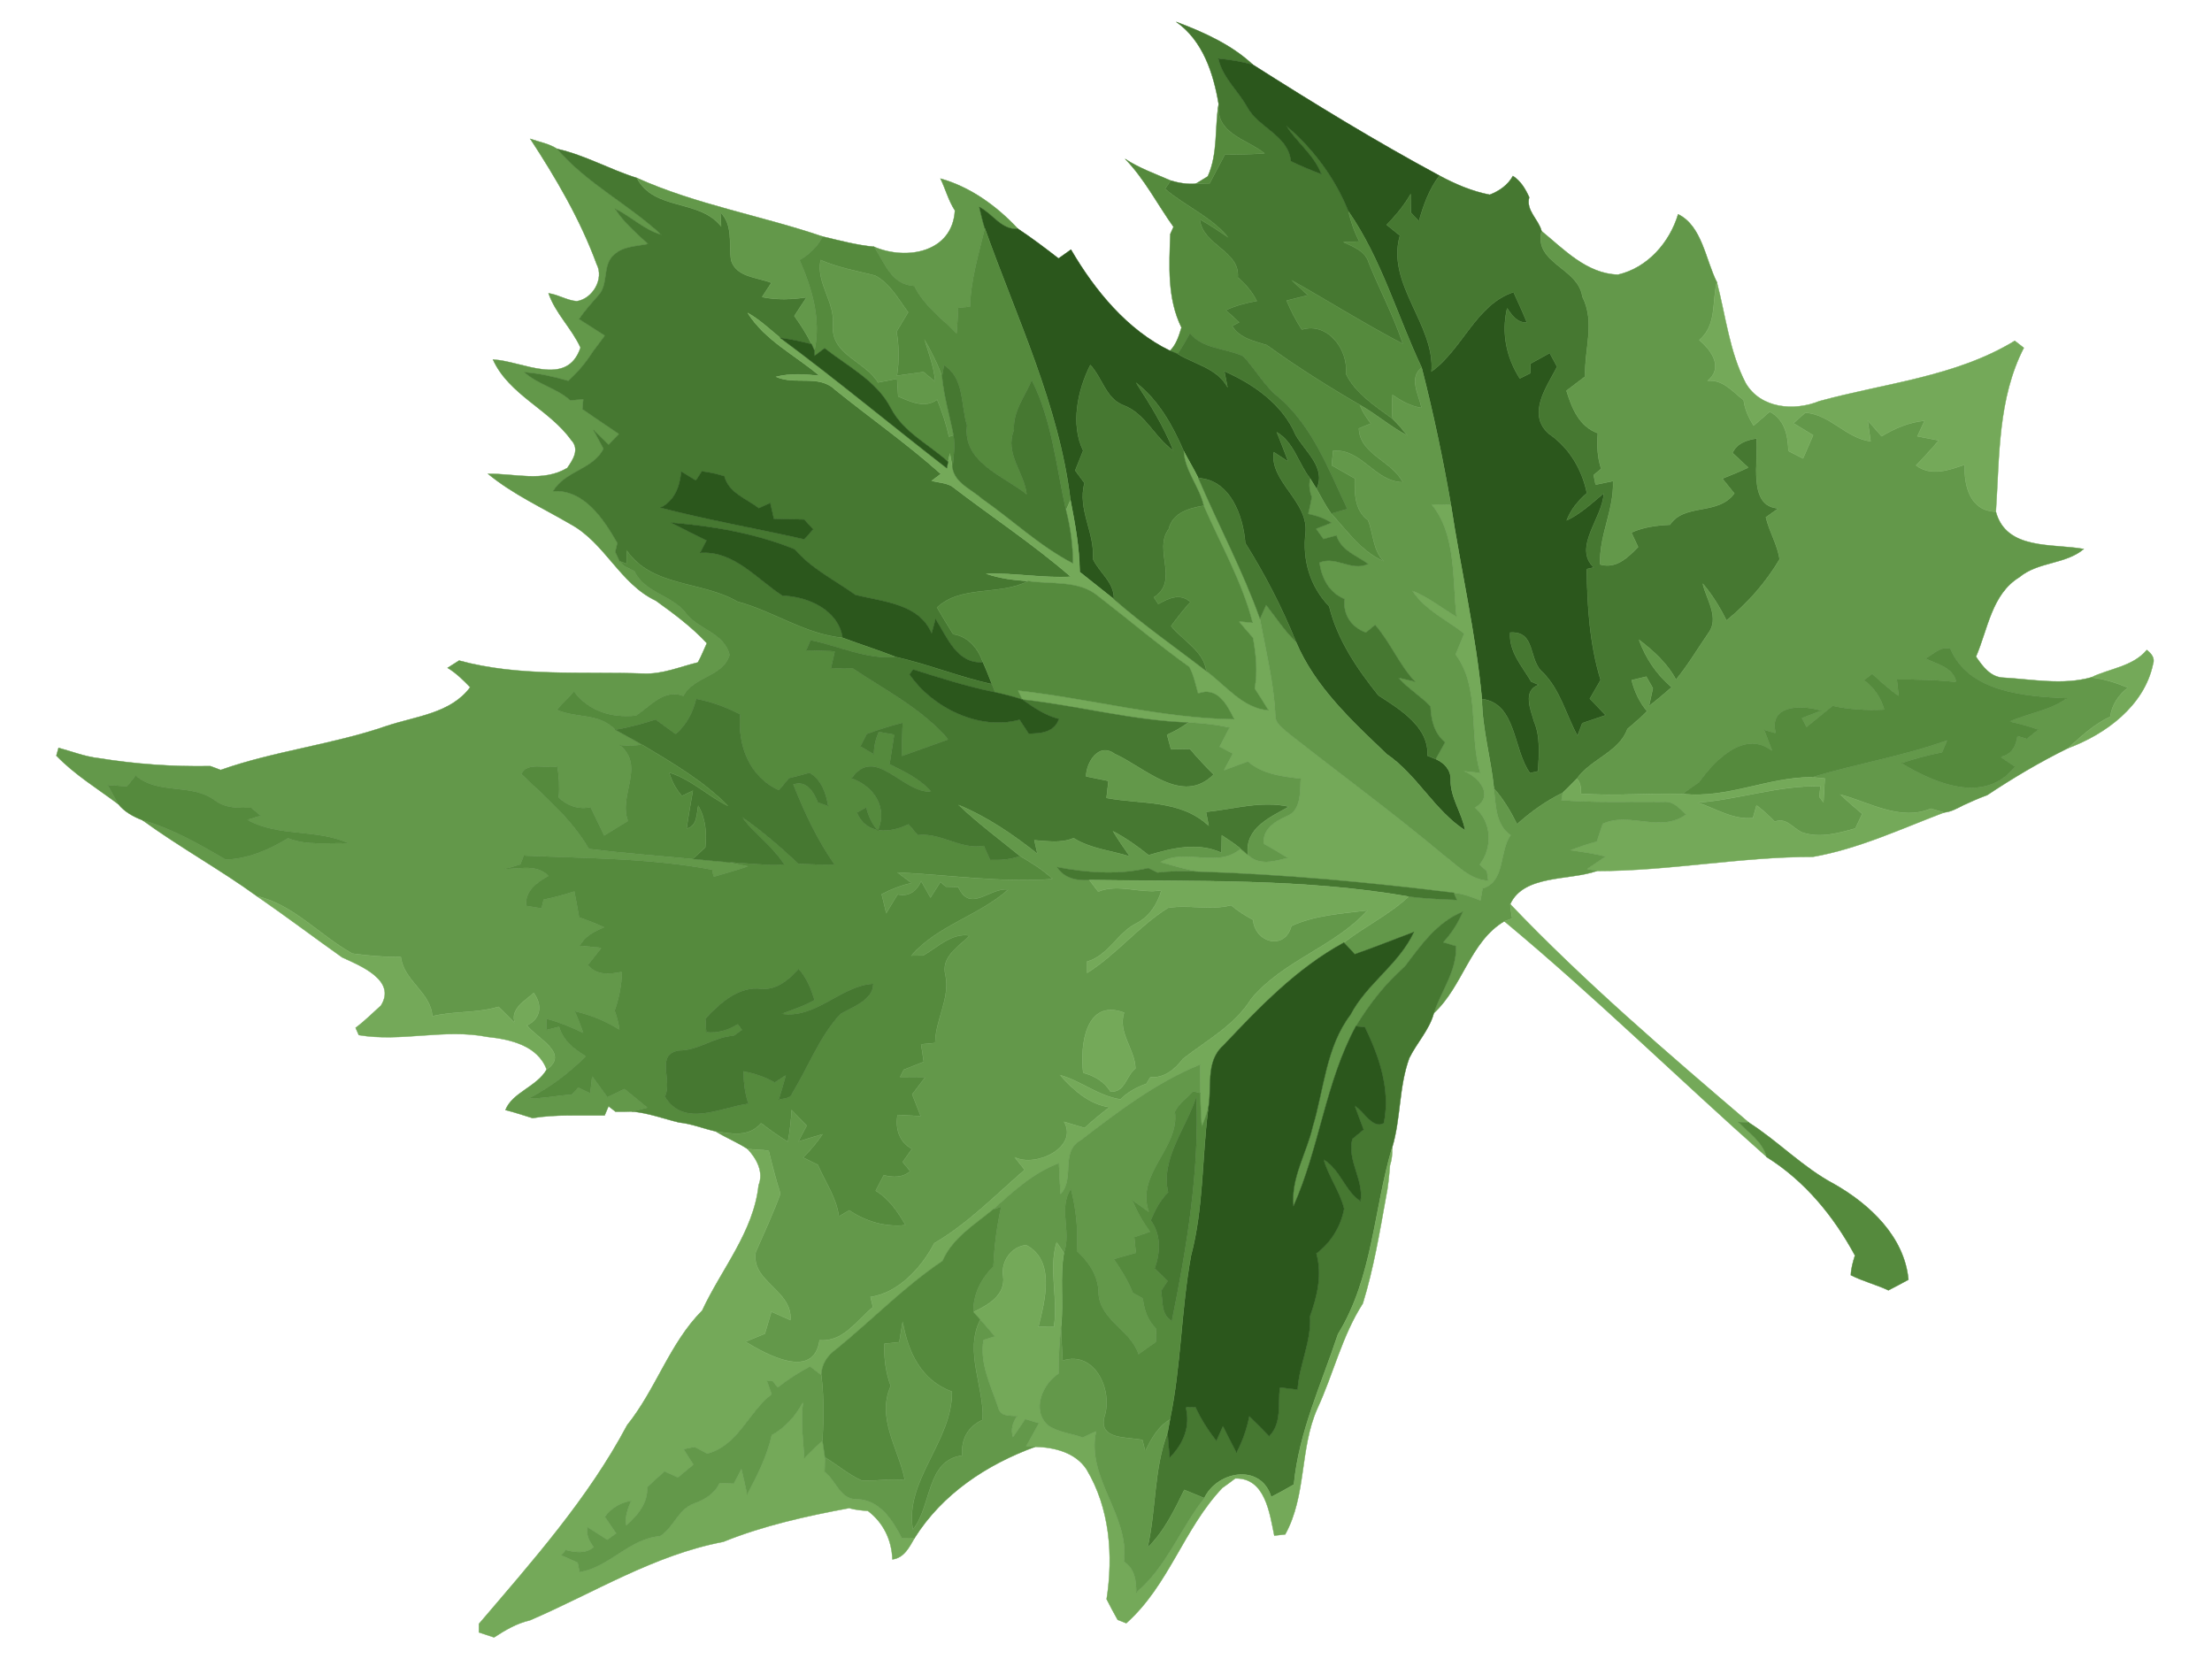 <?xml version="1.0" encoding="UTF-8" ?>
<!DOCTYPE svg PUBLIC "-//W3C//DTD SVG 1.1//EN" "http://www.w3.org/Graphics/SVG/1.1/DTD/svg11.dtd">
<svg width="560pt" height="420pt" viewBox="0 0 560 420" version="1.1" xmlns="http://www.w3.org/2000/svg">
<path fill="#467831" stroke="#467831" stroke-width="0.094" opacity="1.00" d=" M 297.78 5.54 C 304.69 8.13 311.78 11.31 317.19 16.38 C 314.34 15.57 311.39 15.12 308.44 14.82 C 309.49 19.66 313.45 22.93 315.76 27.13 C 318.63 32.37 326.17 34.27 326.80 40.80 C 329.32 42.01 331.90 43.10 334.52 44.08 C 332.68 39.23 328.37 36.11 325.64 31.86 C 332.49 37.67 338.04 45.15 341.38 53.51 C 341.99 56.15 342.87 58.72 344.12 61.13 C 342.76 61.18 341.40 61.22 340.05 61.27 C 342.59 62.46 345.64 63.51 346.51 66.51 C 349.29 73.40 352.82 79.98 355.16 87.05 C 345.56 82.04 336.40 76.27 326.99 70.95 C 328.36 72.23 329.74 73.49 331.14 74.75 C 329.32 75.20 327.52 75.65 325.72 76.10 C 326.79 78.66 328.07 81.12 329.58 83.45 C 336.12 81.41 341.43 88.56 340.73 94.61 C 343.09 99.56 348.19 102.81 352.55 106.02 C 353.92 107.32 355.11 108.79 356.28 110.27 C 352.05 108.05 348.44 104.86 344.28 102.52 C 336.21 97.83 328.29 92.84 320.72 87.37 C 317.46 86.35 313.92 85.67 311.94 82.53 C 312.39 82.30 313.27 81.83 313.72 81.60 C 312.58 80.58 311.44 79.56 310.33 78.53 C 312.81 77.38 315.47 76.67 318.17 76.20 C 317.02 73.87 315.32 71.91 313.37 70.23 C 313.95 63.44 304.52 62.23 303.74 55.51 C 306.22 56.91 308.59 58.49 310.94 60.09 C 306.58 54.84 300.07 52.19 294.94 47.81 C 295.30 47.29 296.02 46.24 296.39 45.72 C 298.44 46.33 300.57 46.68 302.72 46.52 C 303.89 46.49 305.06 46.45 306.24 46.41 C 307.53 43.98 308.81 41.55 310.10 39.12 C 313.45 39.13 316.81 39.06 320.15 38.83 C 315.48 35.13 307.74 33.88 308.52 26.33 C 307.21 18.57 304.53 10.29 297.78 5.54 Z" />
<path fill="#2b571c" stroke="#2b571c" stroke-width="0.094" opacity="1.00" d=" M 308.44 14.82 C 311.39 15.12 314.34 15.57 317.19 16.38 C 332.66 26.21 348.27 35.78 364.41 44.46 C 361.83 47.88 360.35 51.92 359.22 56.01 C 358.71 55.47 357.70 54.39 357.20 53.85 C 357.15 52.28 357.13 50.70 357.12 49.13 C 355.47 52.00 353.37 54.57 351.03 56.90 C 352.15 57.81 353.28 58.71 354.41 59.63 C 350.87 71.90 363.34 82.20 362.40 94.06 C 370.28 88.37 373.68 77.08 383.17 73.96 C 384.34 76.51 385.51 79.06 386.57 81.66 C 384.08 81.77 382.78 79.83 381.55 78.04 C 380.08 84.27 381.34 90.46 384.76 95.81 C 385.63 95.37 386.50 94.93 387.39 94.50 C 387.41 93.69 387.44 92.87 387.47 92.06 C 389.10 91.19 390.70 90.25 392.33 89.37 C 392.95 90.53 393.58 91.69 394.20 92.85 C 391.58 97.94 386.48 104.84 392.12 109.81 C 397.28 113.36 400.48 118.76 401.75 124.84 C 399.57 126.76 397.63 128.98 396.63 131.75 C 400.17 130.07 403.03 127.37 406.00 124.89 C 405.82 131.05 398.12 138.53 403.49 143.66 C 403.05 143.76 402.16 143.97 401.71 144.07 C 401.83 153.49 402.45 163.09 405.22 172.15 C 404.31 173.73 403.41 175.31 402.48 176.89 C 403.83 178.27 405.17 179.66 406.51 181.06 C 404.53 181.72 402.56 182.42 400.58 183.08 C 400.17 184.14 399.77 185.21 399.36 186.27 C 396.46 180.95 395.04 174.76 390.67 170.32 C 386.81 167.23 388.97 159.67 382.32 160.15 C 381.98 165.05 385.35 168.62 387.64 172.55 C 388.26 172.82 388.89 173.10 389.53 173.37 C 385.41 174.88 387.49 179.62 388.37 182.65 C 390.04 186.65 389.58 191.03 389.39 195.25 C 388.87 195.36 387.85 195.59 387.34 195.71 C 383.01 189.80 383.96 178.07 375.16 176.96 C 373.61 160.37 369.81 144.25 367.31 127.78 C 365.29 116.10 362.85 104.54 359.91 93.06 C 353.70 79.90 349.75 65.59 341.38 53.51 C 338.04 45.15 332.49 37.67 325.64 31.86 C 328.37 36.11 332.68 39.23 334.52 44.08 C 331.90 43.10 329.32 42.01 326.80 40.80 C 326.17 34.27 318.63 32.37 315.76 27.13 C 313.45 22.93 309.49 19.66 308.44 14.82 Z" />
<path fill="#558a3d" stroke="#558a3d" stroke-width="0.094" opacity="1.00" d=" M 308.52 26.33 C 307.74 33.88 315.48 35.13 320.15 38.83 C 316.81 39.06 313.45 39.13 310.10 39.12 C 308.81 41.55 307.53 43.98 306.24 46.41 C 305.06 46.45 303.89 46.49 302.72 46.52 C 303.73 45.89 304.75 45.27 305.77 44.65 C 308.39 38.84 307.49 32.43 308.52 26.33 Z" />
<path fill="#63984a" stroke="#63984a" stroke-width="0.094" opacity="1.00" d=" M 134.25 35.16 C 136.54 35.95 139.01 36.37 141.06 37.70 C 148.52 46.42 159.05 51.65 167.43 59.42 C 163.03 58.19 159.78 54.80 155.72 52.86 C 157.93 56.33 161.10 58.98 164.07 61.77 C 161.16 62.38 157.77 62.31 155.48 64.49 C 152.44 67.03 154.14 71.76 151.64 74.61 C 149.91 76.63 148.07 78.56 146.62 80.79 C 148.79 82.19 150.96 83.57 153.14 84.96 C 152.11 86.33 151.09 87.70 150.06 89.07 C 148.34 91.80 146.26 94.27 143.86 96.42 C 140.23 95.37 136.53 94.53 132.76 94.24 C 136.19 97.33 140.94 98.26 144.37 101.34 C 145.47 101.25 146.57 101.16 147.68 101.08 C 147.60 101.92 147.53 102.75 147.46 103.58 C 150.53 105.70 153.62 107.81 156.72 109.88 C 155.83 110.78 154.94 111.69 154.05 112.59 C 152.78 111.34 151.50 110.09 150.23 108.84 C 151.08 110.43 151.93 112.02 152.79 113.61 C 150.08 118.93 143.11 119.16 140.04 124.33 C 147.98 123.93 152.81 131.42 156.30 137.47 C 156.12 138.21 155.95 138.96 155.77 139.72 C 156.14 140.50 156.50 141.28 156.86 142.07 C 157.12 142.36 157.65 142.93 157.91 143.22 C 158.80 143.69 159.70 144.15 160.61 144.60 C 163.23 150.15 170.15 150.61 173.69 155.28 C 176.86 159.43 183.31 160.15 184.70 165.80 C 183.07 171.33 175.60 171.20 173.00 176.19 C 168.15 174.30 164.63 178.75 161.02 181.16 C 154.94 181.79 149.10 180.12 145.31 175.05 C 143.85 176.59 142.40 178.13 140.96 179.68 C 145.85 181.92 151.66 180.41 155.76 184.75 C 158.00 186.03 160.30 187.21 162.53 188.52 C 160.66 188.77 158.78 188.77 156.90 188.63 C 163.46 194.00 156.48 201.24 158.98 207.83 C 156.98 209.07 154.97 210.29 152.96 211.52 C 151.80 209.13 150.66 206.74 149.51 204.35 C 146.48 205.00 143.64 204.01 141.44 201.90 C 141.69 199.28 141.54 196.64 141.11 194.04 C 138.25 194.65 133.35 192.76 131.99 195.98 C 138.10 201.82 144.77 207.42 149.07 214.90 C 157.83 216.00 166.62 216.64 175.41 217.47 C 178.21 217.76 181.02 217.99 183.84 218.23 C 185.69 218.53 187.51 218.94 189.35 219.32 C 186.48 220.29 183.57 221.15 180.66 221.97 C 180.57 221.52 180.38 220.62 180.29 220.17 C 164.56 217.22 148.46 217.32 132.59 216.60 C 132.37 217.16 131.93 218.28 131.72 218.84 C 130.42 219.24 129.12 219.62 127.82 220.00 C 131.59 219.98 135.83 218.71 138.85 221.73 C 135.95 223.42 132.83 225.50 133.21 229.32 C 134.51 229.53 135.81 229.75 137.11 229.97 C 137.27 229.23 137.44 228.49 137.61 227.75 C 140.25 227.22 142.84 226.50 145.40 225.68 C 145.86 227.86 146.24 230.06 146.62 232.26 C 148.77 232.98 150.87 233.80 152.93 234.75 C 150.51 235.79 148.04 236.98 146.78 239.43 C 148.60 239.62 150.43 239.78 152.26 239.95 C 151.12 241.40 149.97 242.84 148.83 244.29 C 151.02 247.02 154.38 246.66 157.45 246.03 C 157.37 249.39 156.73 252.70 155.61 255.87 C 156.18 257.42 156.60 259.02 156.82 260.67 C 153.32 258.47 149.50 256.92 145.48 255.99 C 146.30 257.78 147.01 259.61 147.65 261.48 C 144.65 260.04 141.57 258.77 138.36 257.91 C 138.35 258.62 138.34 260.04 138.33 260.75 C 139.40 260.48 140.47 260.20 141.55 259.93 C 142.51 263.41 145.33 265.63 148.31 267.38 C 144.09 271.66 139.24 275.24 133.94 278.05 C 137.58 278.17 141.15 277.28 144.78 277.13 C 145.31 276.52 145.85 275.92 146.38 275.33 C 147.40 275.80 148.41 276.30 149.43 276.79 C 149.59 275.35 149.75 273.90 149.91 272.46 C 151.19 274.23 152.48 275.99 153.77 277.76 C 155.21 277.07 156.65 276.38 158.09 275.69 C 160.04 277.25 161.97 278.83 163.89 280.42 C 162.60 280.79 161.29 281.11 159.97 281.39 C 158.59 281.45 157.21 281.47 155.84 281.45 C 155.39 281.10 154.50 280.41 154.06 280.06 C 153.81 280.64 153.31 281.80 153.07 282.39 C 146.99 282.48 140.85 282.06 134.83 283.06 C 132.54 282.36 130.27 281.60 127.96 281.01 C 129.74 276.52 135.81 275.21 138.40 270.77 C 144.33 266.61 135.90 262.87 133.40 259.58 C 136.97 257.91 137.36 254.38 135.11 251.37 C 132.89 253.43 129.10 255.37 130.33 258.99 C 128.97 257.59 127.60 256.22 126.19 254.88 C 120.73 256.56 114.94 255.91 109.45 257.27 C 109.06 251.18 102.24 248.39 101.48 242.28 C 97.37 242.31 93.27 241.96 89.20 241.41 C 81.01 236.87 74.25 228.95 65.04 226.88 C 55.78 220.16 45.42 214.46 36.07 207.64 C 43.59 209.75 50.44 213.72 57.14 217.61 C 62.71 217.48 68.19 215.11 72.92 212.20 C 77.83 214.22 83.21 213.20 88.36 213.53 C 80.20 209.74 70.54 211.98 62.63 207.54 C 63.47 207.29 65.16 206.77 66.01 206.51 C 65.20 205.84 64.40 205.17 63.61 204.49 C 60.46 204.56 57.06 204.64 54.42 202.62 C 48.50 198.18 40.10 201.30 34.36 196.34 C 33.62 197.25 32.88 198.16 32.15 199.07 C 30.52 198.96 28.89 198.86 27.26 198.75 C 28.17 200.37 29.02 202.02 29.98 203.61 C 24.67 199.62 18.91 196.14 14.27 191.31 C 14.41 190.81 14.68 189.82 14.82 189.33 C 18.20 190.24 21.49 191.56 25.00 191.95 C 34.35 193.46 43.80 194.13 53.26 193.95 C 54.13 194.28 55.00 194.61 55.87 194.93 C 69.24 190.17 84.23 188.51 97.93 183.77 C 105.22 181.33 114.10 180.64 119.03 173.99 C 117.28 172.17 115.48 170.39 113.31 169.08 C 114.29 168.47 115.26 167.86 116.22 167.23 C 131.48 171.39 147.35 169.97 162.97 170.53 C 167.73 170.73 172.14 168.80 176.68 167.70 C 177.57 166.13 178.19 164.45 178.95 162.83 C 175.11 158.70 170.58 155.34 166.03 152.07 C 156.95 147.80 153.14 137.38 144.36 132.66 C 137.35 128.56 129.85 125.15 123.54 119.96 C 130.28 119.83 137.42 122.18 143.61 118.47 C 145.11 116.34 146.81 113.68 144.58 111.37 C 139.07 103.66 128.85 99.97 124.80 91.03 C 132.24 91.37 143.53 98.27 146.97 88.01 C 144.75 83.13 140.62 79.36 138.87 74.25 C 141.35 74.59 143.54 76.07 146.03 76.26 C 150.03 75.65 153.02 70.59 151.05 66.87 C 146.92 55.62 140.79 45.16 134.25 35.16 Z" />
<path fill="#467831" stroke="#467831" stroke-width="0.094" opacity="1.00" d=" M 141.06 37.70 C 148.08 39.26 154.38 42.92 161.22 45.05 C 165.68 53.46 176.90 50.26 182.56 57.28 C 182.49 56.10 182.42 54.92 182.37 53.73 C 185.68 57.03 184.48 61.77 185.09 65.92 C 186.47 70.23 191.73 70.17 195.29 71.59 C 194.49 72.79 193.71 73.99 192.93 75.20 C 196.64 75.98 200.47 75.84 204.21 75.27 C 203.15 76.83 202.12 78.41 201.11 80.00 C 202.72 82.27 204.25 84.62 205.47 87.13 C 202.85 86.45 200.21 85.86 197.52 85.52 C 194.84 83.34 192.33 80.92 189.29 79.22 C 193.73 86.23 201.35 89.92 207.49 95.13 C 203.83 94.77 200.09 94.48 196.48 95.39 C 201.31 97.56 207.31 94.70 211.42 98.65 C 220.30 105.81 229.68 112.38 238.20 119.98 C 237.42 120.57 236.63 121.15 235.85 121.74 C 237.54 122.14 239.37 122.22 240.93 123.06 C 250.95 130.75 261.54 137.72 271.11 146.01 C 263.94 146.40 256.84 145.02 249.68 145.25 C 253.11 146.43 256.71 146.86 260.31 147.11 C 252.97 150.87 243.38 148.04 237.22 153.80 C 238.56 156.07 239.90 158.33 241.31 160.55 C 245.17 161.14 247.60 164.16 248.84 167.65 C 242.21 168.11 239.79 161.27 236.85 156.71 C 236.60 157.62 236.10 159.44 235.86 160.35 C 232.66 152.74 223.45 152.37 216.54 150.59 C 211.31 146.86 205.43 143.99 201.19 139.05 C 191.27 135.04 180.53 133.18 169.88 132.32 C 172.86 133.85 175.85 135.36 178.86 136.83 C 178.32 137.87 177.78 138.92 177.24 139.97 C 185.84 139.33 191.59 146.64 198.10 150.80 C 204.57 150.99 212.27 154.41 213.32 161.47 C 203.71 160.52 195.87 154.76 186.70 152.31 C 177.71 147.05 165.05 148.71 158.65 139.33 C 158.65 140.46 158.64 141.59 158.63 142.73 C 158.19 142.56 157.30 142.24 156.86 142.07 C 156.50 141.28 156.14 140.50 155.77 139.72 C 155.95 138.96 156.12 138.21 156.30 137.47 C 152.81 131.42 147.98 123.93 140.04 124.33 C 143.11 119.16 150.08 118.93 152.79 113.61 C 151.93 112.02 151.08 110.43 150.23 108.84 C 151.50 110.09 152.78 111.34 154.05 112.59 C 154.94 111.69 155.83 110.78 156.72 109.88 C 153.62 107.81 150.53 105.70 147.46 103.58 C 147.53 102.75 147.60 101.92 147.68 101.08 C 146.57 101.16 145.47 101.25 144.37 101.34 C 140.94 98.26 136.19 97.33 132.76 94.24 C 136.53 94.53 140.23 95.37 143.86 96.42 C 146.26 94.27 148.34 91.80 150.06 89.07 C 151.09 87.70 152.11 86.33 153.14 84.96 C 150.96 83.57 148.79 82.19 146.62 80.79 C 148.07 78.56 149.91 76.63 151.64 74.61 C 154.14 71.76 152.44 67.03 155.48 64.49 C 157.77 62.31 161.16 62.38 164.07 61.77 C 161.10 58.98 157.93 56.33 155.72 52.86 C 159.78 54.80 163.03 58.19 167.43 59.42 C 159.05 51.65 148.52 46.42 141.06 37.70 M 172.45 119.36 C 172.14 123.13 170.79 126.77 167.21 128.53 C 179.17 131.65 191.49 133.77 203.60 136.53 C 204.35 135.68 205.11 134.84 205.86 134.01 C 205.11 133.17 204.36 132.35 203.61 131.52 C 201.04 131.49 198.47 131.43 195.91 131.34 C 195.60 130.00 195.30 128.67 195.00 127.33 C 194.03 127.77 193.07 128.21 192.10 128.65 C 188.92 126.21 184.55 124.84 183.36 120.56 C 181.51 119.97 179.61 119.55 177.68 119.31 C 177.30 119.89 176.54 121.06 176.16 121.64 C 174.92 120.88 173.68 120.12 172.45 119.36 Z" />
<path fill="#558a3d" stroke="#558a3d" stroke-width="0.094" opacity="1.00" d=" M 284.84 40.23 C 288.43 42.59 292.48 44.01 296.39 45.72 C 296.02 46.24 295.30 47.29 294.94 47.81 C 300.07 52.19 306.58 54.84 310.94 60.09 C 308.59 58.49 306.22 56.91 303.74 55.51 C 304.52 62.23 313.95 63.44 313.37 70.23 C 315.32 71.91 317.02 73.87 318.17 76.20 C 315.47 76.67 312.81 77.38 310.33 78.53 C 311.44 79.56 312.58 80.58 313.72 81.60 C 313.27 81.83 312.39 82.30 311.94 82.53 C 313.92 85.67 317.46 86.35 320.72 87.37 C 328.29 92.84 336.21 97.83 344.28 102.52 C 344.89 104.26 345.96 105.76 347.05 107.22 C 346.04 107.64 345.03 108.06 344.02 108.47 C 344.24 115.04 352.43 116.65 355.13 122.09 C 348.02 121.97 344.67 113.47 337.49 114.14 C 337.37 115.36 337.26 116.58 337.14 117.80 C 339.09 118.90 341.03 120.00 342.97 121.12 C 342.93 124.98 342.93 129.17 346.33 131.71 C 347.74 135.09 347.51 139.21 350.29 142.09 C 344.64 139.63 341.05 134.40 337.00 130.01 C 338.36 129.62 339.72 129.23 341.09 128.85 C 336.40 118.97 332.46 108.34 324.08 100.87 C 320.22 97.95 317.96 93.62 314.73 90.16 C 310.27 88.12 304.70 88.44 301.24 84.40 C 300.25 86.15 299.28 87.92 298.13 89.58 C 297.65 89.38 296.69 89.00 296.21 88.80 C 297.81 87.19 298.46 85.04 299.11 82.93 C 295.48 75.52 296.00 67.23 296.29 59.23 C 296.49 58.78 296.89 57.89 297.09 57.44 C 293.00 51.71 289.77 45.32 284.84 40.23 Z" />
<path fill="#63984a" stroke="#63984a" stroke-width="0.094" opacity="1.00" d=" M 161.22 45.05 C 176.28 51.82 192.67 54.58 208.26 59.88 C 206.98 62.46 204.86 64.38 202.43 65.85 C 205.58 73.06 207.93 80.87 206.20 88.80 C 206.02 88.38 205.65 87.55 205.47 87.13 C 204.25 84.62 202.72 82.27 201.11 80.00 C 202.12 78.41 203.15 76.83 204.21 75.27 C 200.47 75.84 196.64 75.98 192.93 75.20 C 193.71 73.99 194.49 72.79 195.29 71.59 C 191.73 70.17 186.47 70.23 185.09 65.92 C 184.48 61.77 185.68 57.03 182.37 53.73 C 182.42 54.92 182.49 56.10 182.56 57.28 C 176.90 50.26 165.68 53.46 161.22 45.05 Z" />
<path fill="#467831" stroke="#467831" stroke-width="0.094" opacity="1.00" d=" M 364.41 44.46 C 368.45 46.62 372.63 48.43 377.15 49.30 C 379.58 48.36 381.73 46.86 383.02 44.55 C 385.00 45.82 386.20 47.85 387.14 49.95 C 386.23 53.25 389.52 55.55 390.27 58.50 C 388.27 66.72 399.57 67.75 400.60 75.10 C 403.93 81.66 401.05 88.50 401.32 95.31 C 399.73 96.50 398.16 97.73 396.57 98.91 C 397.95 103.34 399.77 107.96 404.52 109.66 C 404.27 112.69 404.38 115.76 405.36 118.67 C 404.72 119.21 404.09 119.74 403.46 120.28 C 403.62 121.08 403.78 121.89 403.95 122.70 C 405.42 122.39 406.88 122.08 408.36 121.78 C 408.71 128.96 404.76 135.61 405.12 142.90 C 409.16 144.08 412.13 141.11 414.70 138.48 C 414.13 137.26 413.56 136.04 413.00 134.82 C 416.07 133.42 419.43 132.99 422.77 132.84 C 426.49 127.29 434.86 130.59 439.07 124.92 C 438.05 123.66 437.04 122.41 436.03 121.16 C 438.24 120.30 440.43 119.38 442.59 118.37 C 441.26 117.13 439.95 115.89 438.61 114.67 C 439.71 112.20 442.19 111.38 444.67 111.01 C 445.30 116.53 442.30 128.25 450.25 128.70 C 449.18 129.44 448.11 130.20 447.06 130.96 C 447.91 134.59 450.02 137.92 450.53 141.60 C 447.04 147.46 442.41 152.78 437.08 157.08 C 435.43 153.76 433.49 150.57 431.08 147.76 C 432.00 151.83 435.48 156.47 432.42 160.40 C 429.74 164.31 427.31 168.39 424.31 172.06 C 422.10 167.93 418.61 164.76 414.93 161.97 C 416.60 166.63 419.41 170.79 423.21 173.99 C 421.33 175.63 419.42 177.24 417.46 178.78 C 417.78 177.27 418.11 175.75 418.45 174.25 C 417.89 173.26 417.33 172.28 416.79 171.30 C 415.55 171.60 414.30 171.89 413.07 172.19 C 413.80 175.07 415.06 177.78 416.99 180.07 C 415.39 181.64 413.71 183.12 412.00 184.56 C 409.91 190.42 402.75 192.15 399.21 197.14 C 398.01 198.33 396.87 199.58 395.61 200.71 C 391.39 202.79 387.55 205.51 384.06 208.66 C 382.47 205.43 380.61 202.31 378.21 199.61 C 377.45 192.02 375.24 184.61 375.16 176.96 C 383.96 178.07 383.01 189.80 387.34 195.71 C 387.85 195.59 388.87 195.36 389.39 195.25 C 389.58 191.03 390.04 186.65 388.37 182.65 C 387.49 179.62 385.41 174.88 389.53 173.37 C 388.89 173.10 388.26 172.82 387.64 172.55 C 385.35 168.62 381.98 165.05 382.32 160.15 C 388.97 159.67 386.81 167.23 390.67 170.32 C 395.04 174.76 396.46 180.95 399.36 186.27 C 399.77 185.21 400.17 184.14 400.58 183.08 C 402.56 182.42 404.53 181.72 406.51 181.06 C 405.17 179.66 403.83 178.27 402.48 176.89 C 403.41 175.31 404.31 173.73 405.22 172.15 C 402.45 163.09 401.83 153.49 401.71 144.07 C 402.16 143.97 403.05 143.76 403.49 143.66 C 398.12 138.53 405.82 131.05 406.00 124.89 C 403.03 127.37 400.17 130.07 396.63 131.75 C 397.63 128.98 399.57 126.76 401.75 124.84 C 400.48 118.76 397.28 113.36 392.12 109.81 C 386.48 104.84 391.58 97.94 394.20 92.85 C 393.58 91.69 392.95 90.53 392.33 89.37 C 390.70 90.25 389.10 91.19 387.47 92.06 C 387.44 92.87 387.41 93.69 387.39 94.50 C 386.50 94.93 385.63 95.37 384.76 95.81 C 381.34 90.46 380.08 84.27 381.55 78.04 C 382.78 79.83 384.08 81.77 386.57 81.66 C 385.51 79.06 384.34 76.51 383.17 73.96 C 373.68 77.08 370.28 88.37 362.40 94.06 C 363.34 82.20 350.87 71.90 354.41 59.63 C 353.28 58.71 352.15 57.81 351.03 56.90 C 353.37 54.57 355.47 52.00 357.12 49.13 C 357.13 50.70 357.15 52.28 357.20 53.85 C 357.70 54.39 358.71 55.47 359.22 56.01 C 360.35 51.92 361.83 47.88 364.41 44.46 Z" />
<path fill="#63984a" stroke="#63984a" stroke-width="0.094" opacity="1.00" d=" M 238.09 45.21 C 245.73 47.36 252.35 52.18 257.72 57.93 C 253.56 58.32 251.30 54.11 247.93 52.42 C 248.34 54.23 248.77 56.04 249.32 57.81 C 247.76 64.35 245.72 70.98 245.59 77.65 C 244.58 77.74 243.58 77.83 242.58 77.92 C 242.49 80.10 242.36 82.27 242.18 84.44 C 238.45 80.58 233.86 77.34 231.47 72.40 C 225.57 72.03 224.07 66.58 221.26 62.47 C 229.49 66.02 241.14 63.92 241.75 53.29 C 240.12 50.80 239.38 47.87 238.09 45.21 Z" />
<path fill="#2b571c" stroke="#2b571c" stroke-width="0.094" opacity="1.00" d=" M 247.93 52.42 C 251.30 54.11 253.56 58.32 257.72 57.93 C 261.21 60.25 264.64 62.83 267.98 65.43 C 269.03 64.69 270.08 63.94 271.13 63.19 C 277.12 73.47 285.39 83.57 296.21 88.80 C 296.69 89.00 297.65 89.38 298.13 89.58 C 302.49 92.27 308.10 93.16 310.77 98.04 C 310.48 96.68 310.21 95.32 309.95 93.97 C 317.38 97.23 324.75 102.39 328.00 110.09 C 330.37 114.30 335.86 118.41 333.31 123.78 C 332.90 123.12 332.09 121.80 331.68 121.14 C 328.69 117.35 327.60 111.97 323.24 109.42 C 324.22 111.89 325.22 114.36 326.14 116.86 C 324.92 116.06 323.69 115.25 322.47 114.46 C 321.39 121.89 331.19 126.83 330.54 134.76 C 329.66 141.69 331.64 148.45 336.50 153.50 C 338.56 161.95 343.58 169.31 348.96 176.04 C 354.31 179.51 361.84 184.00 361.38 191.32 C 361.91 191.53 362.95 191.95 363.47 192.16 C 365.56 193.05 367.32 194.89 367.26 197.28 C 367.11 201.95 370.17 205.76 370.93 210.24 C 363.11 205.20 358.79 196.18 351.06 190.92 C 342.26 182.49 332.90 173.92 328.08 162.47 C 324.55 153.76 320.23 145.42 315.26 137.48 C 314.74 130.61 311.45 121.47 303.38 121.04 C 302.23 118.71 300.87 116.49 299.67 114.19 C 296.90 107.76 293.27 101.25 287.62 96.90 C 291.18 102.38 294.64 107.98 297.07 114.08 C 292.28 110.81 290.02 104.68 284.39 102.60 C 279.95 100.89 279.06 95.62 276.03 92.40 C 272.83 98.76 270.97 107.42 274.22 114.08 C 273.55 115.76 272.89 117.44 272.20 119.11 C 272.98 120.17 273.77 121.23 274.56 122.29 C 272.72 129.01 277.25 134.85 276.68 141.48 C 278.30 144.99 282.15 147.42 282.00 151.68 C 279.12 149.37 276.23 147.08 273.34 144.80 C 273.28 138.65 272.17 132.62 271.00 126.61 C 268.09 102.53 257.36 80.44 249.32 57.81 C 248.77 56.04 248.34 54.23 247.93 52.42 Z" />
<path fill="#558a3d" stroke="#558a3d" stroke-width="0.094" opacity="1.00" d=" M 344.12 61.13 C 342.87 58.72 341.99 56.15 341.38 53.51 C 349.75 65.59 353.70 79.90 359.91 93.06 C 356.55 95.70 359.24 100.01 359.89 103.27 C 357.17 102.83 354.74 101.55 352.55 99.94 C 352.38 101.96 352.38 104.00 352.55 106.02 C 348.19 102.81 343.09 99.56 340.73 94.61 C 341.43 88.56 336.12 81.41 329.58 83.45 C 328.07 81.12 326.79 78.66 325.72 76.10 C 327.52 75.65 329.32 75.20 331.14 74.75 C 329.74 73.49 328.36 72.23 326.99 70.95 C 336.40 76.27 345.56 82.04 355.16 87.05 C 352.82 79.98 349.29 73.40 346.51 66.51 C 345.64 63.51 342.59 62.46 340.05 61.27 C 341.40 61.22 342.76 61.18 344.12 61.13 Z" />
<path fill="#63984a" stroke="#63984a" stroke-width="0.094" opacity="1.00" d=" M 409.63 69.53 C 417.09 67.80 422.69 61.42 424.84 54.24 C 430.92 57.21 431.78 65.80 434.64 71.41 C 433.38 76.48 434.69 82.28 430.20 86.08 C 433.31 88.72 436.37 93.06 432.30 96.42 C 436.14 95.97 438.71 99.19 441.43 101.32 C 441.71 103.66 442.73 105.78 443.95 107.76 C 445.32 106.58 446.68 105.40 448.05 104.22 C 451.81 106.22 452.68 110.23 452.75 114.17 C 453.98 114.80 455.22 115.43 456.46 116.07 C 457.31 114.11 458.16 112.15 459.02 110.19 C 457.36 109.16 455.69 108.15 454.03 107.14 C 455.03 106.25 456.03 105.36 457.04 104.48 C 463.41 104.90 467.23 110.90 473.58 111.73 C 473.32 109.96 473.06 108.19 472.82 106.42 C 474.00 107.76 475.18 109.11 476.36 110.45 C 479.69 108.42 483.32 106.89 487.24 106.51 C 486.62 107.82 486.02 109.14 485.41 110.45 C 487.21 110.80 489.02 111.14 490.83 111.50 C 488.98 113.67 487.05 115.77 485.09 117.83 C 488.87 120.68 493.43 119.02 497.42 117.63 C 497.16 123.00 498.75 129.36 505.28 129.55 C 507.94 139.39 519.66 137.54 527.54 138.99 C 522.90 142.91 516.01 142.15 511.24 146.12 C 504.22 150.40 503.26 159.29 500.25 166.24 C 501.94 168.73 503.97 171.51 507.32 171.57 C 514.64 172.00 522.20 173.50 529.40 171.50 C 532.63 171.83 535.73 172.86 538.72 174.09 C 536.34 175.94 534.64 178.41 534.24 181.46 C 530.12 183.32 526.86 186.47 523.52 189.42 C 516.42 192.91 509.66 196.93 503.08 201.30 C 501.00 202.04 498.99 202.96 496.98 203.88 C 495.46 204.67 493.91 205.53 492.18 205.69 C 491.04 205.38 489.92 205.05 488.80 204.72 C 481.07 207.97 473.26 203.11 465.86 201.13 C 467.68 202.82 469.55 204.44 471.45 206.04 C 470.86 207.26 470.28 208.49 469.70 209.73 C 465.36 210.95 460.66 212.28 456.22 210.73 C 453.93 209.70 452.10 206.79 449.32 208.03 C 447.89 206.52 446.34 205.13 444.69 203.87 C 444.47 204.68 444.01 206.29 443.78 207.09 C 438.77 207.61 434.39 204.72 429.82 203.19 C 440.26 202.40 450.33 198.79 460.86 199.04 C 460.77 199.93 460.69 200.83 460.60 201.74 C 460.86 202.09 461.38 202.80 461.64 203.15 C 461.75 201.12 461.86 199.10 461.98 197.08 C 461.18 197.00 459.58 196.84 458.77 196.77 C 470.08 193.32 481.80 191.44 492.94 187.44 C 492.51 188.44 492.08 189.45 491.65 190.46 C 488.16 191.15 484.71 192.03 481.37 193.22 C 489.89 198.37 502.53 203.74 510.13 194.08 C 508.89 193.25 507.66 192.42 506.42 191.60 C 509.19 191.15 510.41 188.93 510.75 186.34 C 511.54 186.58 512.33 186.83 513.14 187.07 C 514.09 186.27 515.06 185.49 516.05 184.71 C 513.68 183.85 511.24 183.21 508.78 182.67 C 513.55 180.54 518.97 179.90 523.26 176.78 C 512.74 176.28 498.47 175.34 493.75 164.22 C 491.40 163.46 489.39 165.68 487.45 166.69 C 490.38 168.19 494.49 168.90 495.25 172.68 C 490.26 172.08 485.24 172.00 480.22 172.01 C 480.38 173.42 480.53 174.82 480.69 176.23 C 478.34 174.49 476.10 172.60 473.98 170.58 C 473.46 170.99 472.41 171.79 471.88 172.20 C 474.42 174.04 476.19 176.62 477.02 179.65 C 472.64 179.86 468.23 179.64 463.94 178.69 C 461.73 180.47 459.54 182.27 457.34 184.06 C 456.95 183.30 456.57 182.54 456.19 181.79 C 457.82 181.17 459.45 180.54 461.08 179.92 C 456.35 178.43 447.60 178.27 449.56 185.62 C 448.57 185.33 447.58 185.05 446.61 184.77 C 447.28 186.55 447.97 188.33 448.67 190.11 C 441.69 184.64 434.13 192.44 430.14 198.03 C 428.76 199.00 427.33 199.92 426.03 200.99 C 417.44 200.77 408.85 201.55 400.28 200.95 C 400.24 199.60 400.22 198.19 399.21 197.14 C 402.75 192.15 409.91 190.42 412.00 184.56 C 413.71 183.12 415.39 181.64 416.99 180.07 C 415.06 177.78 413.80 175.07 413.07 172.19 C 414.30 171.89 415.55 171.60 416.79 171.30 C 417.33 172.28 417.89 173.26 418.45 174.25 C 418.11 175.75 417.78 177.27 417.46 178.78 C 419.42 177.24 421.33 175.63 423.21 173.99 C 419.41 170.79 416.60 166.63 414.93 161.97 C 418.61 164.76 422.10 167.93 424.31 172.06 C 427.31 168.39 429.74 164.31 432.42 160.40 C 435.48 156.47 432.00 151.83 431.08 147.76 C 433.49 150.57 435.43 153.76 437.08 157.08 C 442.41 152.78 447.04 147.46 450.53 141.60 C 450.02 137.92 447.91 134.59 447.06 130.96 C 448.11 130.20 449.18 129.44 450.25 128.70 C 442.30 128.25 445.30 116.53 444.67 111.01 C 442.19 111.38 439.71 112.20 438.61 114.67 C 439.95 115.89 441.26 117.13 442.59 118.37 C 440.43 119.38 438.24 120.30 436.03 121.16 C 437.04 122.41 438.05 123.66 439.07 124.92 C 434.86 130.59 426.49 127.29 422.77 132.84 C 419.43 132.99 416.07 133.42 413.00 134.82 C 413.56 136.04 414.13 137.26 414.70 138.48 C 412.13 141.11 409.16 144.08 405.12 142.90 C 404.76 135.61 408.71 128.96 408.36 121.78 C 406.88 122.08 405.42 122.39 403.95 122.70 C 403.78 121.89 403.62 121.08 403.46 120.28 C 404.09 119.74 404.72 119.21 405.36 118.67 C 404.38 115.76 404.27 112.69 404.52 109.66 C 399.77 107.96 397.95 103.34 396.57 98.91 C 398.16 97.73 399.73 96.50 401.32 95.31 C 401.05 88.50 403.93 81.66 400.60 75.10 C 399.57 67.75 388.27 66.72 390.27 58.50 C 395.98 63.19 401.73 69.32 409.63 69.53 Z" />
<path fill="#558a3d" stroke="#558a3d" stroke-width="0.094" opacity="1.00" d=" M 249.32 57.81 C 257.36 80.44 268.09 102.53 271.00 126.61 C 270.72 127.25 270.16 128.54 269.88 129.19 C 267.38 118.12 266.38 106.48 261.20 96.21 C 259.50 100.45 256.40 104.00 256.71 108.85 C 254.26 114.79 259.27 119.54 259.92 125.13 C 253.89 120.36 243.64 116.99 244.82 107.70 C 243.19 102.50 244.20 95.69 238.99 92.44 C 238.87 93.15 238.61 94.58 238.49 95.30 C 237.35 92.03 235.74 88.96 234.05 85.96 C 235.12 89.46 236.45 92.92 236.77 96.60 C 235.76 95.80 234.77 95.00 233.79 94.17 C 231.55 94.50 229.30 94.77 227.07 95.12 C 227.66 91.42 227.62 87.66 226.98 83.97 C 227.96 82.34 228.90 80.68 229.91 79.06 C 227.44 75.74 225.31 71.74 221.53 69.76 C 216.90 68.59 212.15 67.76 207.75 65.82 C 206.54 71.64 211.42 76.42 210.87 82.28 C 210.35 89.89 218.93 91.33 222.28 96.83 C 223.89 96.52 225.49 96.20 227.10 95.89 C 227.19 97.38 227.29 98.87 227.39 100.36 C 230.53 101.70 234.07 103.46 237.26 101.18 C 238.49 104.22 239.57 107.33 240.24 110.55 C 240.53 110.45 241.11 110.27 241.40 110.18 C 241.81 112.92 241.45 115.68 241.14 118.41 C 240.97 117.51 240.64 115.72 240.48 114.82 C 240.36 115.34 240.13 116.40 240.02 116.92 C 235.14 112.50 228.73 109.46 225.54 103.39 C 221.96 96.43 214.67 92.82 208.76 88.17 C 207.91 88.81 207.06 89.44 206.22 90.09 C 206.21 89.76 206.21 89.12 206.20 88.80 C 207.93 80.87 205.58 73.06 202.43 65.85 C 204.86 64.38 206.98 62.46 208.26 59.88 C 212.56 60.89 216.84 62.06 221.26 62.47 C 224.07 66.58 225.57 72.03 231.47 72.40 C 233.86 77.34 238.45 80.58 242.18 84.44 C 242.36 82.27 242.49 80.10 242.58 77.92 C 243.58 77.83 244.58 77.74 245.59 77.65 C 245.72 70.98 247.76 64.35 249.32 57.81 Z" />
<path fill="#63984a" stroke="#63984a" stroke-width="0.094" opacity="1.00" d=" M 207.75 65.82 C 212.15 67.76 216.90 68.59 221.53 69.76 C 225.31 71.74 227.44 75.74 229.91 79.06 C 228.90 80.68 227.96 82.34 226.98 83.97 C 227.62 87.66 227.66 91.42 227.07 95.12 C 229.30 94.77 231.55 94.50 233.79 94.17 C 234.77 95.00 235.76 95.80 236.77 96.60 C 236.45 92.92 235.12 89.46 234.05 85.96 C 235.74 88.96 237.35 92.03 238.49 95.30 C 238.97 100.34 240.43 105.21 241.40 110.18 C 241.11 110.27 240.53 110.45 240.24 110.55 C 239.57 107.33 238.49 104.22 237.26 101.18 C 234.07 103.46 230.53 101.70 227.39 100.36 C 227.29 98.87 227.19 97.38 227.10 95.89 C 225.49 96.20 223.89 96.52 222.28 96.83 C 218.93 91.33 210.35 89.89 210.87 82.28 C 211.42 76.42 206.54 71.64 207.75 65.82 Z" />
<path fill="#74a959" stroke="#74a959" stroke-width="0.094" opacity="1.00" d=" M 430.20 86.08 C 434.69 82.28 433.38 76.48 434.64 71.41 C 436.89 79.97 437.82 89.09 441.96 97.01 C 445.74 103.45 454.22 104.15 460.58 101.56 C 477.18 97.00 495.14 95.41 510.07 86.28 C 510.64 86.73 511.79 87.61 512.36 88.06 C 505.75 100.95 506.22 115.50 505.28 129.55 C 498.75 129.36 497.16 123.00 497.42 117.63 C 493.43 119.02 488.87 120.68 485.09 117.83 C 487.05 115.77 488.98 113.67 490.83 111.50 C 489.02 111.14 487.21 110.80 485.41 110.45 C 486.02 109.14 486.62 107.82 487.24 106.51 C 483.32 106.89 479.69 108.42 476.36 110.45 C 475.18 109.11 474.00 107.76 472.82 106.42 C 473.06 108.19 473.32 109.96 473.58 111.73 C 467.23 110.90 463.41 104.90 457.04 104.48 C 456.03 105.36 455.03 106.25 454.03 107.14 C 455.69 108.15 457.36 109.16 459.02 110.19 C 458.16 112.15 457.31 114.11 456.46 116.07 C 455.22 115.43 453.98 114.80 452.75 114.17 C 452.68 110.23 451.81 106.22 448.05 104.22 C 446.68 105.40 445.32 106.58 443.95 107.76 C 442.73 105.78 441.71 103.66 441.43 101.32 C 438.71 99.19 436.14 95.97 432.30 96.42 C 436.37 93.06 433.31 88.72 430.20 86.08 Z" />
<path fill="#74a959" stroke="#74a959" stroke-width="0.094" opacity="1.00" d=" M 189.29 79.22 C 192.33 80.92 194.84 83.34 197.52 85.52 C 211.85 96.14 225.58 107.57 239.70 118.52 L 240.02 116.92 C 240.13 116.40 240.36 115.34 240.48 114.82 C 240.64 115.72 240.97 117.51 241.14 118.41 C 241.75 122.31 246.04 123.89 248.69 126.29 C 256.36 131.66 263.28 138.25 271.61 142.58 C 271.61 138.06 271.00 133.56 269.88 129.19 C 270.16 128.54 270.72 127.25 271.00 126.61 C 272.17 132.62 273.28 138.65 273.34 144.80 C 276.23 147.08 279.12 149.37 282.00 151.68 C 289.45 158.20 297.59 163.85 305.41 169.90 C 310.35 173.52 314.61 179.29 321.12 179.82 C 320.00 177.95 318.81 176.14 317.63 174.31 C 318.40 170.05 317.96 165.71 317.20 161.49 C 316.01 160.09 314.77 158.74 313.63 157.31 C 314.79 157.42 315.95 157.53 317.11 157.65 C 314.44 147.23 308.99 137.83 304.73 128.02 C 303.62 123.18 299.92 119.21 299.67 114.19 C 300.87 116.49 302.23 118.71 303.38 121.04 C 308.47 132.94 314.63 144.43 318.98 156.62 C 320.44 164.72 322.49 172.76 322.87 181.02 C 322.78 183.23 324.87 184.43 326.31 185.74 C 339.35 196.00 352.74 205.80 365.45 216.45 C 368.93 219.06 372.10 222.68 376.75 222.96 C 376.67 222.36 376.51 221.16 376.43 220.56 C 375.97 220.15 375.05 219.32 374.58 218.90 C 377.95 214.61 377.69 208.03 373.38 204.47 C 378.45 201.58 374.52 196.75 370.60 195.23 C 371.98 195.38 373.37 195.52 374.75 195.67 C 371.78 185.92 374.82 174.15 368.50 165.70 C 369.21 163.93 369.94 162.16 370.68 160.39 C 366.22 156.91 360.77 154.45 357.58 149.58 C 361.63 151.17 365.01 153.95 368.73 156.13 C 367.67 146.70 368.72 135.27 362.40 127.67 C 364.03 127.71 365.67 127.75 367.31 127.78 C 369.81 144.25 373.61 160.37 375.16 176.96 C 375.24 184.61 377.45 192.02 378.21 199.61 C 378.70 203.80 378.58 208.74 382.44 211.43 C 379.46 215.65 381.19 223.16 375.35 224.93 C 375.16 225.94 374.98 226.96 374.81 227.98 C 372.63 227.06 370.37 226.28 368.02 226.02 C 346.48 223.37 324.92 221.35 303.24 220.68 C 300.04 220.04 296.90 219.14 293.75 218.28 C 300.27 214.56 308.15 219.94 314.10 214.87 C 314.56 215.26 315.47 216.03 315.92 216.41 C 318.67 219.20 322.68 218.07 325.98 217.17 C 323.99 215.91 321.96 214.73 319.90 213.59 C 319.69 209.83 322.68 207.98 325.71 206.64 C 329.52 205.13 329.07 200.48 329.29 197.13 C 324.60 196.57 319.63 196.03 315.93 192.79 C 313.89 193.51 311.85 194.27 309.83 195.04 C 310.58 193.62 311.34 192.20 312.10 190.78 C 310.98 190.20 309.86 189.62 308.75 189.04 C 309.60 187.43 310.44 185.81 311.28 184.19 C 307.84 183.44 304.33 183.03 300.80 182.92 C 286.60 182.41 272.86 178.65 258.82 177.10 C 258.54 176.53 257.98 175.38 257.70 174.81 C 275.96 176.83 294.01 181.83 312.44 182.07 C 310.63 178.41 308.20 173.72 303.31 175.57 C 302.65 173.32 302.22 170.96 301.10 168.88 C 293.19 163.20 285.73 156.90 278.02 150.93 C 273.08 146.79 266.25 148.03 260.31 147.11 C 256.71 146.86 253.11 146.43 249.68 145.25 C 256.84 145.02 263.94 146.40 271.11 146.01 C 261.54 137.72 250.95 130.75 240.93 123.06 C 239.37 122.22 237.54 122.14 235.85 121.74 C 236.63 121.15 237.42 120.57 238.20 119.98 C 229.68 112.38 220.30 105.81 211.42 98.65 C 207.31 94.70 201.31 97.56 196.48 95.39 C 200.09 94.48 203.83 94.77 207.49 95.13 C 201.35 89.92 193.73 86.23 189.29 79.22 Z" />
<path fill="#2b571c" stroke="#2b571c" stroke-width="0.094" opacity="1.00" d=" M 197.52 85.52 C 200.21 85.86 202.85 86.45 205.47 87.13 C 205.65 87.55 206.02 88.38 206.20 88.80 C 206.21 89.12 206.21 89.76 206.22 90.09 C 207.06 89.44 207.91 88.81 208.76 88.17 C 214.67 92.82 221.96 96.43 225.54 103.39 C 228.73 109.46 235.14 112.50 240.02 116.92 L 239.70 118.52 C 225.58 107.57 211.85 96.14 197.52 85.52 Z" />
<path fill="#467831" stroke="#467831" stroke-width="0.094" opacity="1.00" d=" M 298.13 89.58 C 299.28 87.92 300.25 86.15 301.24 84.40 C 304.70 88.44 310.27 88.12 314.73 90.16 C 317.96 93.62 320.22 97.95 324.08 100.87 C 332.46 108.34 336.40 118.97 341.09 128.85 C 339.72 129.23 338.36 129.62 337.00 130.01 C 335.60 128.04 334.48 125.89 333.31 123.78 C 335.86 118.41 330.37 114.30 328.00 110.09 C 324.75 102.39 317.38 97.23 309.95 93.97 C 310.21 95.32 310.48 96.68 310.77 98.04 C 308.10 93.16 302.49 92.27 298.13 89.58 Z" />
<path fill="#467831" stroke="#467831" stroke-width="0.094" opacity="1.00" d=" M 238.99 92.44 C 244.20 95.69 243.19 102.50 244.82 107.70 C 243.64 116.99 253.89 120.36 259.92 125.13 C 259.27 119.54 254.26 114.79 256.71 108.85 C 256.40 104.00 259.50 100.45 261.20 96.21 C 266.38 106.48 267.38 118.12 269.88 129.19 C 271.00 133.56 271.61 138.06 271.61 142.58 C 263.28 138.25 256.36 131.66 248.69 126.29 C 246.04 123.89 241.75 122.31 241.14 118.41 C 241.45 115.68 241.81 112.92 241.40 110.18 C 240.43 105.21 238.97 100.34 238.49 95.30 C 238.61 94.58 238.87 93.15 238.99 92.44 Z" />
<path fill="#467831" stroke="#467831" stroke-width="0.094" opacity="1.00" d=" M 274.22 114.08 C 270.97 107.42 272.83 98.76 276.03 92.40 C 279.06 95.62 279.95 100.89 284.39 102.60 C 290.02 104.68 292.28 110.81 297.07 114.08 C 294.64 107.98 291.18 102.38 287.62 96.90 C 293.27 101.25 296.90 107.76 299.67 114.19 C 299.92 119.21 303.62 123.18 304.73 128.02 C 301.05 128.65 296.89 129.78 295.88 133.92 C 291.88 139.33 298.70 146.97 292.12 151.22 C 292.41 151.65 292.97 152.50 293.25 152.93 C 295.87 151.42 298.77 150.07 301.37 152.40 C 299.64 154.35 298.00 156.39 296.47 158.50 C 299.47 162.17 304.76 164.84 305.41 169.90 C 297.59 163.85 289.45 158.20 282.00 151.68 C 282.15 147.42 278.30 144.99 276.68 141.48 C 277.25 134.85 272.72 129.01 274.56 122.29 C 273.77 121.23 272.98 120.17 272.20 119.11 C 272.89 117.44 273.55 115.76 274.22 114.08 Z" />
<path fill="#63984a" stroke="#63984a" stroke-width="0.094" opacity="1.00" d=" M 359.89 103.27 C 359.24 100.01 356.55 95.70 359.91 93.06 C 362.85 104.54 365.29 116.10 367.31 127.78 C 365.67 127.75 364.03 127.71 362.40 127.67 C 368.72 135.27 367.67 146.70 368.73 156.13 C 365.01 153.95 361.63 151.17 357.58 149.58 C 360.77 154.45 366.22 156.91 370.68 160.39 C 369.94 162.16 369.21 163.93 368.50 165.70 C 374.82 174.15 371.78 185.92 374.75 195.67 C 373.37 195.52 371.98 195.38 370.60 195.23 C 374.52 196.75 378.45 201.58 373.38 204.47 C 377.69 208.03 377.95 214.61 374.58 218.90 C 375.05 219.32 375.97 220.15 376.43 220.56 C 376.51 221.16 376.67 222.36 376.75 222.96 C 372.10 222.68 368.93 219.06 365.45 216.45 C 352.74 205.80 339.35 196.00 326.31 185.74 C 324.87 184.43 322.78 183.23 322.87 181.02 C 322.49 172.76 320.44 164.72 318.98 156.62 C 319.49 155.47 320.01 154.32 320.54 153.17 C 323.03 156.30 325.18 159.70 328.08 162.47 C 332.90 173.92 342.26 182.49 351.06 190.92 C 358.79 196.18 363.11 205.20 370.93 210.24 C 370.17 205.76 367.11 201.95 367.26 197.28 C 367.32 194.89 365.56 193.05 363.47 192.16 C 364.26 190.74 365.05 189.33 365.84 187.92 C 363.05 185.63 362.30 182.30 362.14 178.88 C 359.68 176.20 356.43 174.37 354.06 171.59 C 355.44 171.91 356.83 172.24 358.22 172.57 C 354.20 168.24 351.98 162.64 348.14 158.22 C 347.35 158.86 346.57 159.50 345.80 160.14 C 342.13 158.84 339.89 155.56 340.40 151.66 C 336.48 150.08 334.60 146.43 334.02 142.42 C 338.28 140.64 342.14 144.79 346.36 142.76 C 343.43 140.66 339.50 139.35 338.34 135.58 C 337.24 135.88 336.13 136.17 335.04 136.47 C 334.57 135.82 333.64 134.51 333.17 133.86 C 334.46 133.36 335.75 132.86 337.04 132.36 C 335.26 131.20 333.26 130.51 331.19 130.11 C 331.53 128.69 331.82 127.27 332.09 125.83 C 331.50 124.33 331.30 122.73 331.68 121.14 C 332.09 121.80 332.90 123.12 333.31 123.78 C 334.48 125.89 335.60 128.04 337.00 130.01 C 341.05 134.40 344.64 139.63 350.29 142.09 C 347.51 139.21 347.74 135.09 346.33 131.71 C 342.93 129.17 342.93 124.98 342.97 121.12 C 341.03 120.00 339.09 118.90 337.14 117.80 C 337.26 116.58 337.37 115.36 337.49 114.14 C 344.67 113.47 348.02 121.97 355.13 122.09 C 352.43 116.65 344.24 115.04 344.02 108.47 C 345.03 108.06 346.04 107.64 347.05 107.22 C 345.96 105.76 344.89 104.26 344.28 102.52 C 348.44 104.86 352.05 108.05 356.28 110.27 C 355.11 108.79 353.92 107.32 352.55 106.02 C 352.38 104.00 352.38 101.96 352.55 99.94 C 354.74 101.55 357.17 102.83 359.89 103.27 Z" />
<path fill="#467831" stroke="#467831" stroke-width="0.094" opacity="1.00" d=" M 323.24 109.42 C 327.60 111.97 328.69 117.35 331.68 121.14 C 331.30 122.73 331.50 124.33 332.09 125.83 C 331.82 127.27 331.53 128.69 331.19 130.11 C 333.26 130.51 335.26 131.20 337.04 132.36 C 335.75 132.86 334.46 133.36 333.17 133.86 C 333.64 134.51 334.57 135.82 335.04 136.47 C 336.13 136.17 337.24 135.88 338.34 135.58 C 339.50 139.35 343.43 140.66 346.36 142.76 C 342.14 144.79 338.28 140.64 334.02 142.42 C 334.60 146.43 336.48 150.08 340.40 151.66 C 339.89 155.56 342.13 158.84 345.80 160.14 C 346.57 159.50 347.35 158.86 348.14 158.22 C 351.98 162.64 354.20 168.24 358.22 172.57 C 356.83 172.24 355.44 171.91 354.06 171.59 C 356.43 174.37 359.68 176.20 362.14 178.88 C 362.30 182.30 363.05 185.63 365.84 187.92 C 365.05 189.33 364.26 190.74 363.47 192.16 C 362.95 191.95 361.91 191.53 361.38 191.32 C 361.84 184.00 354.31 179.51 348.96 176.04 C 343.58 169.31 338.56 161.95 336.50 153.50 C 331.64 148.45 329.66 141.69 330.54 134.76 C 331.19 126.83 321.39 121.89 322.47 114.46 C 323.69 115.25 324.92 116.06 326.14 116.86 C 325.22 114.36 324.22 111.89 323.24 109.42 Z" />
<path fill="#2b571c" stroke="#2b571c" stroke-width="0.094" opacity="1.00" d=" M 172.45 119.36 C 173.68 120.12 174.92 120.88 176.16 121.64 C 176.54 121.06 177.30 119.89 177.68 119.31 C 179.61 119.55 181.51 119.97 183.36 120.56 C 184.55 124.84 188.92 126.21 192.10 128.65 C 193.07 128.21 194.03 127.77 195.00 127.33 C 195.30 128.67 195.60 130.00 195.91 131.34 C 198.47 131.43 201.04 131.49 203.61 131.52 C 204.36 132.35 205.11 133.17 205.86 134.01 C 205.11 134.84 204.35 135.68 203.60 136.53 C 191.49 133.77 179.17 131.65 167.21 128.53 C 170.79 126.77 172.14 123.13 172.45 119.36 Z" />
<path fill="#467831" stroke="#467831" stroke-width="0.094" opacity="1.00" d=" M 303.38 121.04 C 311.45 121.47 314.74 130.61 315.26 137.48 C 320.23 145.42 324.55 153.76 328.08 162.47 C 325.18 159.70 323.03 156.30 320.54 153.17 C 320.01 154.32 319.49 155.47 318.98 156.62 C 314.63 144.43 308.47 132.94 303.38 121.04 Z" />
<path fill="#558a3d" stroke="#558a3d" stroke-width="0.094" opacity="1.00" d=" M 304.73 128.02 C 308.99 137.83 314.44 147.23 317.11 157.65 C 315.95 157.53 314.79 157.42 313.63 157.31 C 314.77 158.74 316.01 160.09 317.20 161.49 C 317.96 165.71 318.40 170.05 317.63 174.31 C 318.81 176.14 320.00 177.95 321.12 179.82 C 314.61 179.29 310.35 173.52 305.41 169.90 C 304.76 164.84 299.47 162.17 296.47 158.50 C 298.00 156.39 299.64 154.35 301.37 152.40 C 298.77 150.07 295.87 151.42 293.25 152.93 C 292.97 152.50 292.41 151.65 292.12 151.22 C 298.70 146.97 291.88 139.33 295.88 133.92 C 296.89 129.78 301.05 128.65 304.73 128.02 Z" />
<path fill="#2b571c" stroke="#2b571c" stroke-width="0.094" opacity="1.00" d=" M 169.88 132.32 C 180.53 133.18 191.27 135.04 201.19 139.05 C 205.43 143.99 211.31 146.86 216.54 150.59 C 223.45 152.37 232.66 152.74 235.86 160.35 C 236.10 159.44 236.60 157.62 236.85 156.71 C 239.79 161.27 242.21 168.11 248.84 167.65 C 249.67 169.48 250.40 171.35 251.13 173.22 C 242.88 171.39 235.00 168.19 226.75 166.31 C 222.32 164.56 217.77 163.14 213.32 161.47 C 212.27 154.41 204.57 150.99 198.10 150.80 C 191.59 146.64 185.84 139.33 177.24 139.97 C 177.78 138.92 178.32 137.87 178.86 136.83 C 175.85 135.36 172.86 133.85 169.88 132.32 Z" />
<path fill="#558a3d" stroke="#558a3d" stroke-width="0.094" opacity="1.00" d=" M 158.63 142.73 C 158.64 141.59 158.65 140.46 158.65 139.33 C 165.05 148.71 177.71 147.05 186.70 152.31 C 195.87 154.76 203.71 160.52 213.32 161.47 C 217.77 163.14 222.32 164.56 226.75 166.31 C 219.31 167.00 212.36 163.50 205.20 162.07 C 204.83 162.92 204.46 163.78 204.09 164.64 C 206.51 164.72 208.92 164.80 211.34 164.89 C 211.02 166.32 210.69 167.75 210.37 169.19 C 212.18 169.16 214.00 169.15 215.81 169.16 C 224.21 174.79 233.42 179.42 240.07 187.20 C 236.14 188.59 232.24 190.03 228.31 191.40 C 228.33 188.59 228.40 185.79 228.51 182.98 C 225.42 183.74 222.40 184.72 219.42 185.81 C 218.89 186.86 218.35 187.90 217.82 188.95 C 218.96 189.62 220.10 190.28 221.24 190.96 C 221.21 188.99 221.71 187.09 222.46 185.28 C 223.44 185.46 225.41 185.80 226.39 185.97 C 225.99 188.47 225.60 190.96 225.22 193.46 C 228.97 195.33 232.89 197.17 235.70 200.40 C 228.47 200.86 221.59 188.48 215.58 197.05 C 221.21 199.07 224.77 204.30 222.26 210.26 C 220.74 208.59 219.82 206.55 219.31 204.38 C 218.52 204.82 217.73 205.27 216.95 205.73 C 219.32 211.39 225.32 210.97 230.01 208.67 C 230.79 209.58 231.56 210.50 232.34 211.42 C 238.24 210.71 243.26 215.23 249.07 214.12 C 249.60 215.30 250.13 216.49 250.66 217.69 C 253.22 217.78 255.82 217.61 258.25 216.72 C 261.15 218.44 264.05 220.20 266.52 222.54 C 253.37 223.50 240.30 221.49 227.20 220.87 C 228.37 221.76 229.56 222.65 230.75 223.53 C 228.12 224.16 225.59 225.12 223.20 226.39 C 223.61 227.99 223.98 229.59 224.36 231.20 C 225.35 229.62 226.24 227.98 227.27 226.43 C 230.11 227.07 232.08 225.60 233.19 223.05 C 233.97 224.45 234.77 225.84 235.57 227.24 C 236.40 225.91 237.24 224.59 238.09 223.27 C 238.43 223.57 239.11 224.17 239.46 224.47 C 240.50 224.51 241.55 224.54 242.60 224.57 C 245.68 231.27 250.40 224.64 255.28 225.18 C 247.83 231.84 237.28 234.30 230.71 241.93 C 231.46 241.92 232.96 241.91 233.70 241.90 C 237.40 239.82 240.88 236.10 245.50 236.84 C 242.72 239.69 238.08 242.22 239.38 246.96 C 240.52 252.89 236.80 258.17 236.75 264.04 C 235.56 264.15 234.38 264.26 233.19 264.38 C 233.41 265.85 233.64 267.34 233.86 268.82 C 232.18 269.48 230.50 270.15 228.81 270.81 C 228.58 271.27 228.10 272.19 227.86 272.66 C 230.00 272.65 232.14 272.61 234.28 272.66 C 233.17 274.13 232.05 275.59 230.93 277.06 C 231.65 278.89 232.36 280.73 233.09 282.56 C 231.13 282.46 229.18 282.36 227.22 282.25 C 226.62 285.81 227.62 289.04 230.86 290.87 C 230.08 291.97 229.30 293.07 228.52 294.18 C 229.15 294.95 229.79 295.72 230.43 296.50 C 228.52 298.20 226.07 298.12 223.73 297.51 C 223.04 298.82 222.37 300.14 221.69 301.46 C 225.09 303.49 227.30 306.81 229.26 310.15 C 224.17 310.72 219.21 309.25 215.00 306.41 C 214.13 306.92 213.25 307.43 212.38 307.95 C 211.78 303.16 208.88 299.22 207.04 294.88 C 205.80 294.26 204.56 293.65 203.33 293.05 C 205.14 291.23 206.81 289.27 208.25 287.14 C 206.18 287.72 204.14 288.35 202.10 289.01 C 202.81 287.66 203.52 286.32 204.23 284.98 C 202.94 283.67 201.65 282.35 200.40 281.01 C 200.26 283.71 199.96 286.40 199.46 289.05 C 197.11 287.62 194.86 286.04 192.70 284.34 C 189.56 287.96 185.32 287.03 181.18 286.42 C 178.07 285.73 175.09 284.48 171.91 284.17 C 167.93 283.20 164.08 281.74 159.97 281.39 C 161.29 281.11 162.60 280.79 163.89 280.42 C 161.97 278.83 160.04 277.25 158.09 275.69 C 156.65 276.38 155.21 277.07 153.77 277.76 C 152.48 275.99 151.19 274.23 149.91 272.46 C 149.75 273.90 149.59 275.35 149.43 276.79 C 148.41 276.30 147.40 275.80 146.38 275.33 C 145.85 275.92 145.31 276.52 144.78 277.13 C 141.15 277.28 137.58 278.17 133.94 278.05 C 139.24 275.24 144.09 271.66 148.31 267.38 C 145.33 265.63 142.51 263.41 141.55 259.93 C 140.47 260.20 139.40 260.48 138.33 260.75 C 138.34 260.04 138.35 258.62 138.36 257.91 C 141.57 258.77 144.65 260.04 147.65 261.48 C 147.01 259.61 146.30 257.78 145.48 255.99 C 149.50 256.92 153.32 258.47 156.82 260.67 C 156.60 259.02 156.18 257.42 155.61 255.87 C 156.73 252.70 157.37 249.39 157.45 246.03 C 154.38 246.66 151.02 247.02 148.83 244.29 C 149.97 242.84 151.12 241.40 152.26 239.95 C 150.43 239.78 148.60 239.62 146.78 239.43 C 148.04 236.98 150.51 235.79 152.93 234.75 C 150.87 233.80 148.77 232.98 146.62 232.26 C 146.24 230.06 145.86 227.86 145.40 225.68 C 142.84 226.50 140.25 227.22 137.61 227.75 C 137.44 228.49 137.27 229.23 137.11 229.97 C 135.81 229.75 134.51 229.53 133.21 229.32 C 132.83 225.50 135.95 223.42 138.85 221.73 C 135.83 218.71 131.59 219.98 127.82 220.00 C 129.12 219.62 130.42 219.24 131.72 218.84 C 131.93 218.28 132.37 217.16 132.59 216.60 C 148.46 217.32 164.56 217.22 180.29 220.17 C 180.38 220.62 180.57 221.52 180.66 221.97 C 183.57 221.15 186.48 220.29 189.35 219.32 C 187.51 218.94 185.69 218.53 183.84 218.23 C 188.73 218.48 193.62 219.16 198.54 218.84 C 195.66 214.28 191.07 211.24 187.91 206.91 C 192.98 210.42 197.65 214.50 202.15 218.70 C 205.20 218.84 208.25 218.91 211.30 218.90 C 206.88 212.60 203.69 205.74 200.85 198.61 C 204.18 197.43 205.98 200.51 207.07 203.14 C 207.94 203.45 208.80 203.77 209.67 204.09 C 209.12 200.77 208.01 197.46 204.96 195.63 C 203.23 196.13 201.48 196.57 199.73 197.00 C 198.88 198.01 198.04 199.02 197.20 200.04 C 189.69 196.66 186.70 188.68 187.39 180.86 C 183.87 179.04 180.15 177.64 176.24 176.93 C 175.42 180.37 173.78 183.52 171.05 185.83 C 169.37 184.59 167.68 183.36 165.98 182.15 C 162.64 183.24 159.23 184.14 155.76 184.75 C 151.66 180.41 145.85 181.92 140.96 179.68 C 142.40 178.13 143.85 176.59 145.31 175.05 C 149.10 180.12 154.94 181.79 161.02 181.16 C 164.63 178.75 168.15 174.30 173.00 176.19 C 175.60 171.20 183.07 171.33 184.70 165.80 C 183.31 160.15 176.86 159.43 173.69 155.28 C 170.15 150.61 163.23 150.15 160.61 144.60 C 159.70 144.15 158.80 143.69 157.91 143.22 C 157.65 142.93 157.12 142.36 156.86 142.07 C 157.30 142.24 158.19 142.56 158.63 142.73 M 192.86 250.35 C 187.09 249.53 182.23 253.95 178.59 257.88 C 178.64 258.74 178.74 260.46 178.80 261.32 C 181.65 261.62 184.37 260.80 186.78 259.30 C 187.04 259.65 187.56 260.36 187.83 260.72 C 187.12 261.21 186.42 261.72 185.73 262.23 C 180.88 262.41 176.90 265.96 171.90 265.94 C 165.70 266.94 170.45 273.72 168.29 277.61 C 173.16 285.59 182.35 280.37 189.48 279.42 C 188.56 276.78 188.25 274.00 188.25 271.21 C 190.99 271.79 193.70 272.61 196.13 274.06 C 197.07 273.43 198.01 272.81 198.95 272.19 C 198.40 274.27 197.78 276.34 197.14 278.40 C 198.37 278.03 200.13 278.23 200.61 276.70 C 204.74 269.92 207.40 262.57 212.74 256.73 C 215.77 254.94 221.13 253.18 221.06 249.07 C 212.99 249.45 206.65 257.96 197.91 256.66 C 200.72 255.59 203.60 254.68 206.22 253.18 C 205.33 250.34 204.24 247.52 202.19 245.31 C 199.75 247.95 196.73 250.61 192.86 250.35 Z" />
<path fill="#558a3d" stroke="#558a3d" stroke-width="0.094" opacity="1.00" d=" M 260.31 147.11 C 266.25 148.03 273.08 146.79 278.02 150.93 C 285.73 156.90 293.19 163.20 301.10 168.88 C 302.22 170.96 302.65 173.32 303.31 175.57 C 308.20 173.72 310.63 178.41 312.44 182.07 C 294.01 181.83 275.96 176.83 257.70 174.81 C 257.98 175.38 258.54 176.53 258.82 177.10 C 256.56 176.33 254.24 175.77 251.91 175.25 C 251.72 174.74 251.33 173.73 251.13 173.22 C 250.40 171.35 249.67 169.48 248.84 167.65 C 247.60 164.16 245.17 161.14 241.31 160.55 C 239.90 158.33 238.56 156.07 237.22 153.80 C 243.38 148.04 252.97 150.87 260.31 147.11 Z" />
<path fill="#467831" stroke="#467831" stroke-width="0.094" opacity="1.00" d=" M 205.20 162.07 C 212.36 163.50 219.31 167.00 226.75 166.31 C 235.00 168.19 242.88 171.39 251.13 173.22 C 251.33 173.73 251.72 174.74 251.91 175.25 C 244.86 173.84 238.01 171.63 231.15 169.48 C 230.93 169.80 230.48 170.42 230.26 170.74 C 236.11 179.23 247.94 185.00 258.12 182.20 C 258.89 183.36 259.66 184.53 260.42 185.69 C 263.47 185.76 266.98 185.36 268.07 182.00 C 264.60 181.15 261.68 179.11 258.82 177.10 C 272.86 178.65 286.60 182.41 300.80 182.92 C 299.17 184.20 297.33 185.15 295.46 186.02 C 295.79 187.25 296.12 188.47 296.46 189.70 C 298.06 189.67 299.66 189.64 301.26 189.61 C 303.15 191.86 305.16 194.00 307.27 196.06 C 299.30 204.10 289.80 194.24 282.15 190.83 C 278.16 187.91 275.02 192.94 274.96 196.55 C 276.84 196.93 278.73 197.31 280.62 197.70 C 280.45 199.13 280.29 200.57 280.13 202.01 C 289.08 203.68 298.79 202.34 306.00 209.04 C 305.76 207.87 305.54 206.70 305.31 205.54 C 312.29 204.85 319.31 202.63 326.34 204.21 C 321.46 206.99 315.09 209.63 315.92 216.41 C 315.47 216.03 314.56 215.26 314.10 214.87 C 312.60 213.62 310.95 212.55 309.32 211.48 C 309.27 212.94 309.25 214.42 309.22 215.88 C 303.20 213.15 296.81 214.71 290.79 216.50 C 287.97 214.24 285.00 212.13 281.78 210.45 C 283.12 212.63 284.55 214.74 286.03 216.82 C 281.28 215.31 276.11 214.90 271.80 212.18 C 268.62 213.53 265.18 212.95 261.86 212.72 C 262.12 213.86 262.38 215.01 262.65 216.16 C 256.47 211.26 250.01 206.85 242.69 203.79 C 247.59 208.43 253.02 212.46 258.25 216.72 C 255.82 217.61 253.22 217.78 250.66 217.69 C 250.13 216.49 249.60 215.30 249.07 214.12 C 243.26 215.23 238.24 210.71 232.34 211.42 C 231.56 210.50 230.79 209.58 230.01 208.67 C 225.32 210.97 219.32 211.39 216.95 205.73 C 217.73 205.27 218.52 204.82 219.31 204.38 C 219.82 206.55 220.74 208.59 222.26 210.26 C 224.77 204.30 221.21 199.07 215.58 197.05 C 221.59 188.48 228.47 200.86 235.70 200.40 C 232.89 197.17 228.97 195.33 225.22 193.46 C 225.60 190.96 225.99 188.47 226.39 185.97 C 225.41 185.80 223.44 185.46 222.46 185.28 C 221.71 187.09 221.21 188.99 221.24 190.96 C 220.10 190.28 218.96 189.62 217.82 188.95 C 218.35 187.90 218.89 186.86 219.42 185.81 C 222.40 184.72 225.42 183.74 228.51 182.98 C 228.40 185.79 228.33 188.59 228.31 191.40 C 232.24 190.03 236.14 188.59 240.07 187.20 C 233.42 179.42 224.21 174.79 215.81 169.16 C 214.00 169.15 212.18 169.16 210.37 169.19 C 210.69 167.75 211.02 166.32 211.34 164.89 C 208.92 164.80 206.51 164.72 204.09 164.64 C 204.46 163.78 204.83 162.92 205.20 162.07 Z" />
<path fill="#558a3d" stroke="#558a3d" stroke-width="0.094" opacity="1.00" d=" M 487.45 166.69 C 489.39 165.68 491.40 163.46 493.75 164.22 C 498.47 175.34 512.74 176.28 523.26 176.78 C 518.97 179.90 513.55 180.54 508.78 182.67 C 511.24 183.21 513.68 183.85 516.05 184.71 C 515.06 185.49 514.09 186.27 513.14 187.07 C 512.33 186.83 511.54 186.58 510.75 186.34 C 510.41 188.93 509.19 191.15 506.42 191.60 C 507.66 192.42 508.89 193.25 510.13 194.08 C 502.53 203.74 489.89 198.37 481.37 193.22 C 484.71 192.03 488.16 191.15 491.65 190.46 C 492.08 189.45 492.51 188.44 492.94 187.44 C 481.80 191.44 470.08 193.32 458.77 196.77 C 447.65 196.69 437.27 202.26 426.03 200.99 C 427.33 199.92 428.76 199.00 430.14 198.03 C 434.13 192.44 441.69 184.64 448.67 190.11 C 447.97 188.33 447.28 186.55 446.61 184.77 C 447.58 185.05 448.57 185.33 449.56 185.62 C 447.60 178.27 456.35 178.43 461.08 179.92 C 459.45 180.54 457.82 181.17 456.19 181.79 C 456.57 182.54 456.95 183.30 457.34 184.06 C 459.54 182.27 461.73 180.47 463.94 178.69 C 468.23 179.64 472.64 179.86 477.02 179.65 C 476.19 176.62 474.42 174.04 471.88 172.20 C 472.41 171.79 473.46 170.99 473.98 170.58 C 476.10 172.60 478.34 174.49 480.69 176.23 C 480.53 174.82 480.38 173.42 480.22 172.01 C 485.24 172.00 490.26 172.08 495.25 172.68 C 494.49 168.90 490.38 168.19 487.45 166.69 Z" />
<path fill="#74a959" stroke="#74a959" stroke-width="0.094" opacity="1.00" d=" M 529.40 171.50 C 534.09 169.22 539.93 168.79 543.49 164.55 C 544.59 165.40 545.64 166.58 545.07 168.12 C 542.86 178.69 533.07 185.89 523.52 189.42 C 526.86 186.47 530.12 183.32 534.24 181.46 C 534.64 178.41 536.34 175.94 538.72 174.09 C 535.73 172.86 532.63 171.83 529.40 171.50 Z" />
<path fill="#2b571c" stroke="#2b571c" stroke-width="0.094" opacity="1.00" d=" M 231.15 169.48 C 238.01 171.63 244.86 173.84 251.91 175.25 C 254.24 175.77 256.56 176.33 258.82 177.10 C 261.68 179.11 264.60 181.15 268.07 182.00 C 266.98 185.36 263.47 185.76 260.42 185.69 C 259.66 184.53 258.89 183.36 258.12 182.20 C 247.94 185.00 236.11 179.23 230.26 170.74 C 230.48 170.42 230.93 169.80 231.15 169.48 Z" />
<path fill="#467831" stroke="#467831" stroke-width="0.094" opacity="1.00" d=" M 176.24 176.93 C 180.15 177.64 183.87 179.04 187.39 180.86 C 186.70 188.68 189.69 196.66 197.20 200.04 C 198.04 199.02 198.88 198.01 199.73 197.00 C 201.48 196.57 203.23 196.13 204.96 195.63 C 208.01 197.46 209.12 200.77 209.67 204.09 C 208.80 203.77 207.94 203.45 207.07 203.14 C 205.98 200.51 204.18 197.43 200.85 198.61 C 203.69 205.74 206.88 212.60 211.30 218.90 C 208.25 218.91 205.20 218.84 202.15 218.70 C 197.65 214.50 192.98 210.42 187.91 206.91 C 191.07 211.24 195.66 214.28 198.54 218.84 C 193.62 219.16 188.73 218.48 183.84 218.23 C 181.02 217.99 178.21 217.76 175.41 217.47 C 176.45 216.47 177.50 215.47 178.56 214.49 C 178.93 210.86 178.65 207.18 176.76 203.98 C 176.31 206.19 176.57 209.08 173.83 209.78 C 174.26 206.57 174.88 203.39 175.41 200.19 C 174.72 200.52 173.32 201.17 172.62 201.50 C 171.12 199.78 170.06 197.76 169.41 195.58 C 174.97 197.26 179.16 201.51 184.30 204.03 C 178.01 197.63 170.16 193.11 162.53 188.52 C 160.30 187.21 158.00 186.03 155.76 184.75 C 159.23 184.14 162.64 183.24 165.98 182.15 C 167.68 183.36 169.37 184.59 171.05 185.83 C 173.78 183.52 175.42 180.37 176.24 176.93 Z" />
<path fill="#63984a" stroke="#63984a" stroke-width="0.094" opacity="1.00" d=" M 300.80 182.92 C 304.33 183.03 307.84 183.44 311.28 184.19 C 310.44 185.81 309.60 187.43 308.75 189.04 C 309.86 189.62 310.98 190.20 312.10 190.78 C 311.34 192.20 310.58 193.62 309.83 195.04 C 311.85 194.27 313.89 193.51 315.93 192.79 C 319.63 196.03 324.60 196.57 329.29 197.13 C 329.07 200.48 329.52 205.13 325.71 206.64 C 322.68 207.98 319.69 209.83 319.90 213.59 C 321.96 214.73 323.99 215.91 325.98 217.17 C 322.68 218.07 318.67 219.20 315.92 216.41 C 315.09 209.63 321.46 206.99 326.34 204.21 C 319.31 202.63 312.29 204.85 305.31 205.54 C 305.54 206.70 305.76 207.87 306.00 209.04 C 298.79 202.34 289.08 203.68 280.13 202.01 C 280.29 200.57 280.45 199.13 280.62 197.70 C 278.73 197.31 276.84 196.93 274.96 196.55 C 275.02 192.94 278.16 187.91 282.15 190.83 C 289.80 194.24 299.30 204.10 307.27 196.06 C 305.16 194.00 303.15 191.86 301.26 189.61 C 299.66 189.64 298.06 189.67 296.46 189.70 C 296.12 188.47 295.79 187.25 295.46 186.02 C 297.33 185.15 299.17 184.20 300.80 182.92 Z" />
<path fill="#558a3d" stroke="#558a3d" stroke-width="0.094" opacity="1.00" d=" M 156.90 188.63 C 158.78 188.77 160.66 188.77 162.53 188.52 C 170.16 193.11 178.01 197.63 184.30 204.03 C 179.16 201.51 174.97 197.26 169.41 195.58 C 170.06 197.76 171.12 199.78 172.62 201.50 C 173.32 201.17 174.72 200.52 175.41 200.19 C 174.88 203.39 174.26 206.57 173.83 209.78 C 176.57 209.08 176.31 206.19 176.76 203.98 C 178.65 207.18 178.93 210.86 178.56 214.49 C 177.50 215.47 176.45 216.47 175.41 217.47 C 166.62 216.64 157.83 216.00 149.07 214.90 C 144.77 207.42 138.10 201.82 131.99 195.98 C 133.35 192.76 138.25 194.65 141.11 194.04 C 141.54 196.64 141.69 199.28 141.44 201.90 C 143.64 204.01 146.48 205.00 149.51 204.35 C 150.66 206.74 151.80 209.13 152.96 211.52 C 154.97 210.29 156.98 209.07 158.98 207.83 C 156.48 201.24 163.46 194.00 156.90 188.63 Z" />
<path fill="#558a3d" stroke="#558a3d" stroke-width="0.094" opacity="1.00" d=" M 34.36 196.34 C 40.10 201.30 48.50 198.18 54.42 202.62 C 57.06 204.64 60.46 204.56 63.61 204.49 C 64.40 205.17 65.20 205.84 66.01 206.51 C 65.16 206.77 63.47 207.29 62.63 207.54 C 70.54 211.98 80.20 209.74 88.36 213.53 C 83.21 213.20 77.83 214.22 72.92 212.20 C 68.19 215.11 62.71 217.48 57.14 217.61 C 50.44 213.72 43.59 209.75 36.07 207.64 C 33.81 206.78 31.50 205.53 29.98 203.61 C 29.02 202.02 28.17 200.37 27.26 198.75 C 28.89 198.86 30.52 198.96 32.15 199.07 C 32.88 198.16 33.62 197.25 34.36 196.34 Z" />
<path fill="#74a959" stroke="#74a959" stroke-width="0.094" opacity="1.00" d=" M 426.03 200.99 C 437.27 202.26 447.65 196.69 458.77 196.77 C 459.58 196.84 461.18 197.00 461.98 197.08 C 461.86 199.10 461.75 201.12 461.64 203.15 C 461.38 202.80 460.86 202.09 460.60 201.74 C 460.69 200.83 460.77 199.93 460.86 199.04 C 450.33 198.79 440.26 202.40 429.82 203.19 C 434.39 204.72 438.77 207.61 443.78 207.09 C 444.01 206.29 444.47 204.68 444.69 203.87 C 446.34 205.13 447.89 206.52 449.32 208.03 C 452.10 206.79 453.93 209.70 456.22 210.73 C 460.66 212.28 465.36 210.95 469.70 209.73 C 470.28 208.49 470.86 207.26 471.45 206.04 C 469.55 204.44 467.68 202.82 465.86 201.13 C 473.26 203.11 481.07 207.97 488.80 204.72 C 489.92 205.05 491.04 205.38 492.18 205.69 C 481.26 209.83 470.47 214.91 458.92 216.92 C 440.73 216.90 422.54 220.51 404.24 220.51 C 403.63 220.38 402.41 220.13 401.80 220.00 C 403.35 218.94 404.90 217.89 406.46 216.84 C 403.52 216.11 400.52 215.64 397.53 215.25 C 399.73 214.40 401.98 213.67 404.26 213.04 C 404.76 211.55 405.25 210.05 405.75 208.55 C 412.55 205.41 420.32 210.95 426.81 206.22 C 425.21 204.63 423.55 202.69 421.03 203.03 C 412.46 202.91 403.87 203.28 395.31 202.59 C 395.39 202.12 395.53 201.18 395.61 200.71 C 396.87 199.58 398.01 198.33 399.21 197.14 C 400.22 198.19 400.24 199.60 400.28 200.95 C 408.85 201.55 417.44 200.77 426.03 200.99 Z" />
<path fill="#63984a" stroke="#63984a" stroke-width="0.094" opacity="1.00" d=" M 378.21 199.61 C 380.61 202.31 382.47 205.43 384.06 208.66 C 387.55 205.51 391.39 202.79 395.61 200.71 C 395.53 201.18 395.39 202.12 395.31 202.59 C 403.87 203.28 412.46 202.91 421.03 203.03 C 423.55 202.69 425.21 204.63 426.81 206.22 C 420.32 210.95 412.55 205.41 405.75 208.55 C 405.25 210.05 404.76 211.55 404.26 213.04 C 401.98 213.67 399.73 214.40 397.53 215.25 C 400.52 215.64 403.52 216.11 406.46 216.84 C 404.90 217.89 403.35 218.94 401.80 220.00 C 402.41 220.13 403.63 220.38 404.24 220.51 C 397.21 222.97 385.79 221.38 382.33 228.90 C 382.45 230.11 382.63 231.33 382.83 232.54 C 382.33 232.71 381.33 233.05 380.83 233.23 C 372.14 238.41 370.35 249.71 363.00 256.49 C 364.85 250.79 368.81 245.86 368.60 239.53 C 367.51 239.20 366.42 238.88 365.34 238.56 C 367.46 236.30 369.14 233.68 370.32 230.81 C 363.76 233.49 359.73 239.29 355.64 244.71 C 350.69 249.03 346.67 254.22 343.26 259.81 C 335.56 273.99 334.05 290.66 327.45 305.39 C 326.73 298.23 330.79 291.97 332.34 285.21 C 335.20 275.69 335.68 265.09 341.88 256.90 C 346.03 248.97 354.13 244.15 357.93 235.97 C 352.93 237.82 348.00 239.84 342.97 241.57 C 342.05 240.58 341.14 239.60 340.23 238.63 C 345.53 234.51 351.68 231.57 356.62 226.98 C 360.67 227.49 364.75 227.66 368.83 227.83 C 368.63 227.38 368.22 226.47 368.02 226.02 C 370.37 226.28 372.63 227.06 374.81 227.98 C 374.98 226.96 375.16 225.94 375.35 224.93 C 381.19 223.16 379.46 215.65 382.44 211.43 C 378.58 208.74 378.70 203.80 378.21 199.61 Z" />
<path fill="#63984a" stroke="#63984a" stroke-width="0.094" opacity="1.00" d=" M 242.69 203.79 C 250.01 206.85 256.47 211.26 262.65 216.16 C 262.38 215.01 262.12 213.86 261.86 212.72 C 265.18 212.95 268.62 213.53 271.80 212.18 C 276.11 214.90 281.28 215.31 286.03 216.82 C 284.55 214.74 283.12 212.63 281.78 210.45 C 285.00 212.13 287.97 214.24 290.79 216.50 C 296.81 214.71 303.20 213.15 309.22 215.88 C 309.25 214.42 309.27 212.94 309.32 211.48 C 310.95 212.55 312.60 213.62 314.10 214.87 C 308.15 219.94 300.27 214.56 293.75 218.28 C 296.90 219.14 300.04 220.04 303.24 220.68 C 299.83 220.49 296.41 220.52 293.02 220.91 C 292.25 220.52 291.48 220.15 290.71 219.77 C 283.18 221.57 275.20 220.97 267.65 219.53 C 269.41 222.39 272.66 222.97 275.79 222.80 C 276.53 223.77 277.28 224.75 278.03 225.73 C 283.24 223.59 288.67 226.33 294.04 225.40 C 293.02 228.87 291.03 232.02 287.75 233.73 C 282.85 236.13 280.66 241.87 275.23 243.44 C 275.23 244.16 275.23 245.59 275.23 246.30 C 282.66 241.64 288.28 234.46 295.70 229.84 C 300.94 228.95 306.36 230.56 311.66 229.17 C 313.37 230.60 315.25 231.82 317.23 232.86 C 317.70 238.66 325.26 240.73 326.95 234.41 C 333.01 231.65 339.70 231.29 346.20 230.47 C 337.88 239.70 324.83 243.17 316.77 252.87 C 312.58 259.58 305.57 263.34 299.50 268.04 C 297.48 270.71 294.81 272.98 291.24 272.70 C 290.99 273.12 290.47 273.96 290.22 274.37 C 287.78 275.22 285.50 276.49 283.65 278.32 C 278.05 277.46 273.67 273.64 268.37 272.18 C 271.74 275.95 275.69 279.54 280.89 280.31 C 278.70 281.95 276.60 283.70 274.59 285.55 C 272.85 285.05 271.12 284.54 269.39 284.00 C 273.08 290.48 262.20 295.65 256.88 292.97 C 257.72 294.02 258.56 295.09 259.41 296.16 C 252.00 302.56 245.00 309.81 236.52 314.74 C 233.32 320.93 227.43 327.34 220.38 328.34 C 220.59 329.20 220.80 330.06 221.01 330.92 C 216.84 334.26 213.58 339.79 207.49 339.30 C 206.00 349.56 194.00 342.90 188.71 339.67 C 190.34 338.98 191.99 338.31 193.64 337.64 C 194.18 335.78 194.75 333.93 195.29 332.07 C 196.89 332.79 198.50 333.49 200.11 334.20 C 200.69 326.57 190.00 324.47 191.33 316.98 C 193.47 312.08 195.74 307.23 197.57 302.19 C 196.42 298.59 195.48 294.94 194.60 291.28 C 192.82 291.14 191.04 291.00 189.26 290.88 C 186.68 289.18 183.79 288.04 181.18 286.42 C 185.32 287.03 189.56 287.96 192.70 284.34 C 194.86 286.04 197.11 287.62 199.46 289.05 C 199.96 286.40 200.26 283.71 200.40 281.01 C 201.65 282.35 202.94 283.67 204.23 284.98 C 203.52 286.32 202.81 287.66 202.10 289.01 C 204.14 288.35 206.18 287.72 208.25 287.14 C 206.81 289.27 205.14 291.23 203.33 293.05 C 204.56 293.65 205.80 294.26 207.04 294.88 C 208.88 299.22 211.78 303.16 212.38 307.95 C 213.25 307.43 214.13 306.92 215.00 306.41 C 219.21 309.25 224.17 310.72 229.26 310.15 C 227.30 306.81 225.09 303.49 221.69 301.46 C 222.37 300.14 223.04 298.82 223.73 297.51 C 226.07 298.12 228.52 298.20 230.43 296.50 C 229.79 295.72 229.15 294.95 228.52 294.18 C 229.30 293.07 230.08 291.97 230.86 290.87 C 227.62 289.04 226.62 285.81 227.22 282.25 C 229.18 282.36 231.13 282.46 233.09 282.56 C 232.36 280.73 231.65 278.89 230.93 277.06 C 232.05 275.59 233.17 274.13 234.28 272.66 C 232.14 272.61 230.00 272.65 227.86 272.66 C 228.10 272.19 228.58 271.27 228.81 270.81 C 230.50 270.15 232.18 269.48 233.86 268.82 C 233.64 267.34 233.41 265.85 233.19 264.38 C 234.38 264.26 235.56 264.15 236.75 264.04 C 236.80 258.17 240.52 252.89 239.38 246.96 C 238.08 242.22 242.72 239.69 245.50 236.84 C 240.88 236.10 237.40 239.82 233.70 241.90 C 232.96 241.91 231.46 241.92 230.71 241.93 C 237.28 234.30 247.83 231.84 255.28 225.18 C 250.40 224.64 245.68 231.27 242.60 224.57 C 241.55 224.54 240.50 224.51 239.46 224.47 C 239.11 224.17 238.43 223.57 238.09 223.27 C 237.24 224.59 236.40 225.91 235.57 227.24 C 234.77 225.84 233.97 224.45 233.19 223.05 C 232.08 225.60 230.11 227.07 227.27 226.43 C 226.24 227.98 225.35 229.62 224.36 231.20 C 223.98 229.59 223.61 227.99 223.20 226.39 C 225.59 225.12 228.12 224.16 230.75 223.53 C 229.56 222.65 228.37 221.76 227.20 220.87 C 240.30 221.49 253.37 223.50 266.52 222.54 C 264.05 220.20 261.15 218.44 258.25 216.72 C 253.02 212.46 247.59 208.43 242.69 203.79 M 274.23 271.60 C 277.06 272.33 279.61 273.84 281.16 276.38 C 284.85 276.54 285.09 272.34 287.46 270.48 C 287.27 265.47 282.94 261.48 284.58 256.36 C 274.71 252.70 273.40 264.86 274.23 271.60 Z" />
<path fill="#467831" stroke="#467831" stroke-width="0.094" opacity="1.00" d=" M 267.65 219.53 C 275.20 220.97 283.18 221.57 290.71 219.77 C 291.48 220.15 292.25 220.52 293.02 220.91 C 296.41 220.52 299.83 220.49 303.24 220.68 C 324.92 221.35 346.48 223.37 368.02 226.02 C 368.22 226.47 368.63 227.38 368.83 227.83 C 364.75 227.66 360.67 227.49 356.62 226.98 C 329.91 222.33 302.78 223.21 275.79 222.80 C 272.66 222.97 269.41 222.39 267.65 219.53 Z" />
<path fill="#74a959" stroke="#74a959" stroke-width="0.094" opacity="1.00" d=" M 275.79 222.80 C 302.78 223.21 329.91 222.33 356.62 226.98 C 351.68 231.57 345.53 234.51 340.23 238.63 C 328.31 245.12 318.90 254.94 309.68 264.72 C 305.05 268.80 306.96 275.45 305.85 280.82 C 305.36 282.33 304.80 283.81 304.25 285.30 C 304.03 282.44 303.90 279.59 303.89 276.73 C 303.88 274.32 303.87 271.90 303.84 269.50 C 292.76 273.99 283.03 281.43 273.60 288.66 C 268.31 291.65 272.26 298.30 268.48 302.34 C 268.30 299.72 268.18 297.09 268.07 294.48 C 261.53 296.93 256.46 301.66 251.35 306.24 C 246.67 310.08 241.13 313.44 238.61 319.23 C 228.94 325.72 220.73 334.24 211.67 341.60 C 209.50 343.13 207.99 345.38 207.92 348.11 C 206.97 347.37 206.02 346.65 205.07 345.93 C 202.19 347.46 199.45 349.23 196.89 351.25 C 196.57 350.84 195.92 350.04 195.60 349.63 C 195.25 349.64 194.54 349.65 194.18 349.66 C 194.57 350.76 194.96 351.87 195.36 352.97 C 189.32 357.62 187.00 365.84 179.06 368.01 C 177.99 367.44 176.92 366.87 175.85 366.31 C 174.92 366.49 173.99 366.68 173.06 366.87 C 173.89 368.17 174.71 369.47 175.54 370.78 C 174.23 371.86 172.92 372.95 171.62 374.04 C 170.49 373.52 169.36 373.01 168.23 372.50 C 166.75 373.82 165.28 375.15 163.83 376.50 C 164.10 380.54 161.37 383.66 158.56 386.19 C 158.12 383.98 158.96 381.93 159.79 379.95 C 157.08 380.40 154.75 381.77 153.12 383.99 C 154.08 385.38 155.03 386.80 155.99 388.20 C 155.42 388.60 154.29 389.41 153.73 389.81 C 152.08 388.73 150.42 387.66 148.75 386.64 C 148.34 388.55 149.17 390.20 150.32 391.67 C 148.24 393.42 145.63 393.02 143.20 392.40 C 142.93 392.74 142.39 393.42 142.11 393.76 C 143.49 394.37 144.87 394.98 146.25 395.59 C 146.41 396.38 146.57 397.18 146.73 397.99 C 154.15 396.86 159.39 389.47 167.10 388.91 C 170.49 386.80 171.69 382.11 175.65 380.66 C 178.37 379.66 180.92 378.19 182.17 375.45 C 183.36 375.49 184.56 375.55 185.76 375.61 C 186.40 374.37 187.05 373.14 187.70 371.91 C 188.20 374.05 188.71 376.20 189.16 378.36 C 191.70 373.53 194.19 368.67 195.38 363.31 C 198.88 361.38 201.45 358.44 203.32 354.93 C 202.65 359.75 203.31 364.32 203.64 369.15 C 205.12 367.63 206.66 366.16 208.23 364.74 C 208.42 366.14 208.67 367.54 208.85 368.96 C 208.84 370.17 208.81 371.40 208.77 372.62 C 211.68 374.84 212.68 379.69 216.98 379.55 C 222.68 379.68 226.00 384.85 228.30 389.39 C 229.37 389.30 230.45 389.28 231.54 389.37 C 230.22 391.66 228.89 394.43 225.92 394.78 C 225.78 389.90 223.62 385.44 219.71 382.50 C 218.11 382.40 216.52 382.24 214.98 381.80 C 204.24 383.79 193.24 386.23 183.11 390.33 C 165.60 393.65 150.31 403.26 134.15 410.21 C 130.85 410.95 127.89 412.70 125.08 414.53 C 123.80 414.09 122.53 413.67 121.24 413.26 C 121.24 412.73 121.24 411.65 121.24 411.11 C 134.75 395.27 148.90 379.38 158.76 360.80 C 166.06 351.74 169.51 340.06 177.77 331.77 C 182.64 321.27 190.76 311.92 192.05 300.07 C 193.40 296.69 191.54 293.32 189.26 290.88 C 191.04 291.00 192.82 291.14 194.60 291.28 C 195.48 294.94 196.42 298.59 197.57 302.19 C 195.74 307.23 193.47 312.08 191.33 316.98 C 190.00 324.47 200.69 326.57 200.11 334.20 C 198.50 333.49 196.89 332.79 195.29 332.07 C 194.75 333.93 194.18 335.78 193.64 337.64 C 191.99 338.31 190.34 338.98 188.71 339.67 C 194.00 342.90 206.00 349.56 207.49 339.30 C 213.58 339.79 216.84 334.26 221.01 330.92 C 220.80 330.06 220.59 329.20 220.38 328.34 C 227.43 327.34 233.32 320.93 236.52 314.74 C 245.00 309.81 252.00 302.56 259.41 296.16 C 258.56 295.09 257.72 294.02 256.88 292.97 C 262.20 295.65 273.08 290.48 269.39 284.00 C 271.12 284.54 272.85 285.05 274.59 285.55 C 276.60 283.70 278.70 281.95 280.89 280.31 C 275.69 279.54 271.74 275.95 268.37 272.18 C 273.67 273.64 278.05 277.46 283.65 278.32 C 285.50 276.49 287.78 275.22 290.22 274.37 C 290.47 273.96 290.99 273.12 291.24 272.70 C 294.81 272.98 297.48 270.71 299.50 268.04 C 305.57 263.34 312.58 259.58 316.77 252.87 C 324.83 243.17 337.88 239.70 346.20 230.47 C 339.70 231.29 333.01 231.65 326.95 234.41 C 325.26 240.73 317.70 238.66 317.23 232.86 C 315.25 231.82 313.37 230.60 311.66 229.17 C 306.36 230.56 300.94 228.95 295.70 229.84 C 288.28 234.46 282.66 241.64 275.23 246.30 C 275.23 245.59 275.23 244.16 275.23 243.44 C 280.66 241.87 282.85 236.13 287.75 233.73 C 291.03 232.02 293.02 228.87 294.04 225.40 C 288.67 226.33 283.24 223.59 278.03 225.73 C 277.28 224.75 276.53 223.77 275.79 222.80 Z" />
<path fill="#74a959" stroke="#74a959" stroke-width="0.094" opacity="1.00" d=" M 65.04 226.88 C 74.25 228.95 81.01 236.87 89.20 241.41 C 93.27 241.96 97.37 242.31 101.48 242.28 C 102.24 248.39 109.06 251.18 109.45 257.27 C 114.94 255.91 120.73 256.56 126.19 254.88 C 127.60 256.22 128.97 257.59 130.33 258.99 C 129.10 255.37 132.89 253.43 135.11 251.37 C 137.36 254.38 136.97 257.91 133.40 259.58 C 135.90 262.87 144.33 266.61 138.40 270.77 C 136.14 264.67 129.15 263.10 123.39 262.50 C 112.61 260.35 101.58 263.87 90.83 262.04 C 90.63 261.58 90.22 260.66 90.02 260.20 C 92.31 258.52 94.30 256.48 96.42 254.60 C 100.49 248.19 91.20 244.47 86.63 242.38 C 79.41 237.26 72.32 231.91 65.04 226.88 Z" />
<path fill="#74a959" stroke="#74a959" stroke-width="0.094" opacity="1.00" d=" M 382.33 228.90 C 401.18 248.65 421.99 266.46 442.77 284.21 C 442.09 284.17 440.74 284.09 440.06 284.05 C 442.70 286.77 446.19 289.02 447.24 292.88 C 424.97 273.16 403.67 252.20 380.83 233.23 C 381.33 233.05 382.33 232.71 382.83 232.54 C 382.63 231.33 382.45 230.11 382.33 228.90 Z" />
<path fill="#467831" stroke="#467831" stroke-width="0.094" opacity="1.00" d=" M 355.64 244.71 C 359.73 239.29 363.76 233.49 370.32 230.81 C 369.14 233.68 367.46 236.30 365.34 238.56 C 366.42 238.88 367.51 239.20 368.60 239.53 C 368.81 245.86 364.85 250.79 363.00 256.49 C 361.86 260.74 358.67 264.00 356.77 267.89 C 354.11 275.18 354.66 283.21 352.43 290.57 C 347.79 306.23 347.55 323.44 338.74 337.75 C 334.59 350.29 328.83 362.52 327.57 375.83 C 325.68 376.93 323.76 377.98 321.82 378.99 C 319.28 370.44 308.20 372.34 304.89 379.27 C 303.19 378.58 301.50 377.88 299.82 377.18 C 297.30 382.34 294.68 387.78 290.51 391.82 C 292.73 382.17 292.06 371.98 295.60 362.65 C 295.75 364.76 295.94 366.87 296.13 368.98 C 299.59 365.55 301.43 361.13 300.17 356.24 C 300.79 356.25 302.04 356.27 302.67 356.28 C 304.09 359.30 305.86 362.14 307.96 364.74 C 308.51 363.50 309.06 362.27 309.61 361.04 C 310.72 363.29 311.85 365.53 313.03 367.75 C 314.55 364.85 315.65 361.76 316.27 358.55 C 317.98 360.20 319.65 361.88 321.31 363.59 C 324.61 360.24 323.43 355.45 324.03 351.25 C 325.52 351.43 327.00 351.61 328.50 351.79 C 328.89 345.46 332.03 339.66 331.64 333.24 C 333.47 328.12 334.76 322.74 333.26 317.34 C 336.91 314.60 339.47 310.51 340.28 306.01 C 339.21 301.62 336.35 297.92 335.11 293.57 C 339.32 296.09 340.40 301.39 344.43 304.11 C 345.32 298.65 340.99 293.91 342.35 288.34 C 343.31 287.56 344.26 286.77 345.22 285.98 C 344.47 283.97 343.72 281.96 342.97 279.95 C 345.29 281.33 347.55 285.97 350.34 284.33 C 352.02 275.77 349.22 267.64 345.55 260.03 C 344.98 259.97 343.83 259.87 343.26 259.81 C 346.67 254.22 350.69 249.03 355.64 244.71 Z" />
<path fill="#2b571c" stroke="#2b571c" stroke-width="0.094" opacity="1.00" d=" M 342.97 241.57 C 348.00 239.84 352.93 237.82 357.93 235.97 C 354.13 244.15 346.03 248.97 341.88 256.90 C 335.68 265.09 335.20 275.69 332.34 285.21 C 330.79 291.97 326.73 298.23 327.45 305.39 C 334.05 290.66 335.56 273.99 343.26 259.81 C 343.83 259.87 344.98 259.97 345.55 260.03 C 349.22 267.64 352.02 275.77 350.34 284.33 C 347.55 285.97 345.29 281.33 342.97 279.95 C 343.72 281.96 344.47 283.97 345.22 285.98 C 344.26 286.77 343.31 287.56 342.35 288.34 C 340.99 293.91 345.32 298.65 344.43 304.11 C 340.40 301.39 339.32 296.09 335.11 293.57 C 336.35 297.92 339.21 301.62 340.28 306.01 C 339.47 310.51 336.91 314.60 333.26 317.34 C 334.76 322.74 333.47 328.12 331.64 333.24 C 332.03 339.66 328.89 345.46 328.50 351.79 C 327.00 351.61 325.52 351.43 324.03 351.25 C 323.43 355.45 324.61 360.24 321.31 363.59 C 319.65 361.88 317.98 360.20 316.27 358.55 C 315.65 361.76 314.55 364.85 313.03 367.75 C 311.85 365.53 310.72 363.29 309.61 361.04 C 309.06 362.27 308.51 363.50 307.96 364.74 C 305.86 362.14 304.09 359.30 302.67 356.28 C 302.04 356.27 300.79 356.25 300.17 356.24 C 301.43 361.13 299.59 365.55 296.13 368.98 C 295.94 366.87 295.75 364.76 295.60 362.65 C 295.75 361.83 296.04 360.20 296.19 359.38 C 299.03 345.70 299.00 331.63 301.51 317.90 C 304.71 305.80 304.28 293.16 305.85 280.82 C 306.96 275.45 305.05 268.80 309.68 264.72 C 318.90 254.94 328.31 245.12 340.23 238.63 C 341.14 239.60 342.05 240.58 342.97 241.57 Z" />
<path fill="#467831" stroke="#467831" stroke-width="0.094" opacity="1.00" d=" M 192.86 250.35 C 196.73 250.61 199.75 247.95 202.19 245.31 C 204.24 247.52 205.33 250.34 206.22 253.18 C 203.60 254.68 200.72 255.59 197.91 256.66 C 206.65 257.96 212.99 249.45 221.06 249.07 C 221.13 253.18 215.77 254.94 212.74 256.73 C 207.40 262.57 204.74 269.92 200.61 276.70 C 200.13 278.23 198.37 278.03 197.14 278.40 C 197.78 276.34 198.40 274.27 198.95 272.19 C 198.01 272.81 197.07 273.43 196.13 274.06 C 193.70 272.61 190.99 271.79 188.25 271.21 C 188.25 274.00 188.56 276.78 189.48 279.42 C 182.35 280.37 173.16 285.59 168.29 277.61 C 170.45 273.72 165.70 266.94 171.90 265.94 C 176.90 265.96 180.88 262.41 185.73 262.23 C 186.42 261.72 187.12 261.21 187.83 260.72 C 187.56 260.36 187.04 259.65 186.78 259.30 C 184.37 260.80 181.65 261.62 178.80 261.32 C 178.74 260.46 178.64 258.74 178.59 257.88 C 182.23 253.95 187.09 249.53 192.86 250.35 Z" />
<path fill="#74a959" stroke="#74a959" stroke-width="0.094" opacity="1.00" d=" M 274.23 271.60 C 273.40 264.86 274.71 252.70 284.58 256.36 C 282.94 261.48 287.27 265.47 287.46 270.48 C 285.09 272.34 284.85 276.54 281.16 276.38 C 279.61 273.84 277.06 272.33 274.23 271.60 Z" />
<path fill="#63984a" stroke="#63984a" stroke-width="0.094" opacity="1.00" d=" M 273.60 288.66 C 283.03 281.43 292.76 273.99 303.84 269.50 C 303.87 271.90 303.88 274.32 303.89 276.73 C 303.44 276.62 302.55 276.40 302.10 276.29 C 300.46 277.90 298.48 279.32 297.44 281.42 C 298.69 290.70 287.39 297.10 290.87 306.85 C 289.48 305.83 288.09 304.83 286.68 303.85 C 287.80 306.70 289.33 309.36 291.14 311.83 C 289.81 312.28 288.48 312.74 287.16 313.21 C 287.29 314.53 287.42 315.85 287.56 317.18 C 285.70 317.70 283.83 318.22 281.97 318.75 C 283.82 321.45 285.60 324.23 286.78 327.30 C 287.62 327.77 288.48 328.24 289.33 328.70 C 289.62 331.55 290.57 334.27 292.64 336.32 C 292.67 337.45 292.67 338.57 292.66 339.71 C 291.16 340.71 289.73 341.81 288.24 342.83 C 286.21 336.57 278.17 334.10 278.10 327.02 C 277.97 322.84 275.59 319.42 272.60 316.71 C 273.01 311.41 272.42 306.10 271.12 300.95 C 267.85 305.85 271.32 311.88 269.34 317.21 C 268.88 316.53 267.96 315.16 267.50 314.48 C 265.41 321.42 267.97 328.78 266.81 335.91 C 265.50 335.90 264.19 335.89 262.89 335.89 C 264.54 329.33 267.24 319.09 259.79 315.21 C 256.06 315.56 253.38 319.33 253.96 323.05 C 254.65 327.89 250.10 330.42 246.42 332.18 C 246.35 327.64 248.34 323.75 251.50 320.62 C 251.69 315.52 252.36 310.47 253.47 305.48 C 252.94 305.67 251.88 306.05 251.35 306.24 C 256.46 301.66 261.53 296.93 268.07 294.48 C 268.18 297.09 268.30 299.72 268.48 302.34 C 272.26 298.30 268.31 291.65 273.60 288.66 Z" />
<path fill="#558a3d" stroke="#558a3d" stroke-width="0.094" opacity="1.00" d=" M 302.10 276.29 C 302.55 276.40 303.44 276.62 303.89 276.73 C 303.90 279.59 304.03 282.44 304.25 285.30 C 304.80 283.81 305.36 282.33 305.85 280.82 C 304.28 293.16 304.71 305.80 301.51 317.90 C 299.00 331.63 299.03 345.70 296.19 359.38 C 293.12 361.15 291.45 364.31 289.93 367.37 C 289.69 366.42 289.45 365.48 289.22 364.55 C 285.57 363.71 278.05 364.63 279.60 358.66 C 281.81 352.01 277.18 341.78 269.02 344.46 C 268.86 341.54 268.67 338.62 268.64 335.70 C 269.28 329.54 268.28 323.32 269.34 317.21 C 271.32 311.88 267.85 305.85 271.12 300.95 C 272.42 306.10 273.01 311.41 272.60 316.71 C 275.59 319.42 277.97 322.84 278.10 327.02 C 278.17 334.10 286.21 336.57 288.24 342.83 C 289.73 341.81 291.16 340.71 292.66 339.71 C 292.67 338.57 292.67 337.45 292.64 336.32 C 290.57 334.27 289.62 331.55 289.33 328.70 C 288.48 328.24 287.62 327.77 286.78 327.30 C 285.60 324.23 283.82 321.45 281.97 318.75 C 283.83 318.22 285.70 317.70 287.56 317.18 C 287.42 315.85 287.29 314.53 287.16 313.21 C 288.48 312.74 289.81 312.28 291.14 311.83 C 289.33 309.36 287.80 306.70 286.68 303.85 C 288.09 304.83 289.48 305.83 290.87 306.85 C 287.39 297.10 298.69 290.70 297.44 281.42 C 298.48 279.32 300.46 277.90 302.10 276.29 M 295.73 301.85 C 293.71 303.84 292.39 306.35 291.34 308.95 C 293.97 312.63 293.79 317.05 292.32 321.15 C 293.41 322.20 294.51 323.25 295.61 324.30 C 295.04 325.12 294.49 325.95 293.95 326.79 C 294.44 329.50 293.86 332.81 296.67 334.42 C 300.45 315.78 303.66 296.62 302.88 277.56 C 300.44 285.42 293.74 293.28 295.73 301.85 Z" />
<path fill="#467831" stroke="#467831" stroke-width="0.094" opacity="1.00" d=" M 295.73 301.85 C 293.74 293.28 300.44 285.42 302.88 277.56 C 303.66 296.62 300.45 315.78 296.67 334.42 C 293.86 332.81 294.44 329.50 293.95 326.79 C 294.49 325.95 295.04 325.12 295.61 324.30 C 294.51 323.25 293.41 322.20 292.32 321.15 C 293.79 317.05 293.97 312.63 291.34 308.95 C 292.39 306.35 293.71 303.84 295.73 301.85 Z" />
<path fill="#558a3d" stroke="#558a3d" stroke-width="0.094" opacity="1.00" d=" M 440.06 284.05 C 440.74 284.09 442.09 284.17 442.77 284.21 C 450.24 288.99 456.44 295.56 464.34 299.75 C 473.38 304.89 482.13 313.10 483.15 323.97 C 481.46 324.88 479.79 325.81 478.08 326.66 C 474.98 325.21 471.63 324.38 468.57 322.83 C 468.62 321.11 469.10 319.46 469.61 317.84 C 464.23 307.89 456.93 298.99 447.27 292.94 L 447.24 292.88 C 446.19 289.02 442.70 286.77 440.06 284.05 Z" />
<path fill="#74a959" stroke="#74a959" stroke-width="0.094" opacity="1.00" d=" M 338.74 337.75 C 347.55 323.44 347.79 306.23 352.43 290.57 C 352.53 292.10 352.35 293.61 351.88 295.07 C 351.66 297.74 351.44 300.41 350.88 303.04 C 349.25 312.08 347.73 321.20 345.02 329.99 C 339.73 338.21 337.57 347.83 333.50 356.61 C 328.98 366.76 330.81 378.60 325.37 388.46 C 324.45 388.56 323.53 388.66 322.61 388.76 C 321.43 383.11 320.33 374.08 312.72 374.28 C 311.64 375.11 310.56 375.92 309.45 376.69 C 299.69 386.96 295.93 401.33 285.13 410.94 C 284.59 410.73 283.49 410.30 282.95 410.08 C 281.97 408.36 281.05 406.61 280.16 404.86 C 281.88 393.75 280.97 381.81 275.07 371.99 C 272.28 367.71 266.88 366.37 262.06 366.28 C 261.49 366.25 260.36 366.18 259.79 366.14 C 260.87 364.19 261.94 362.24 263.02 360.30 C 261.86 359.94 260.70 359.60 259.55 359.25 C 258.54 360.79 257.51 362.31 256.45 363.82 C 255.81 361.89 256.39 360.09 257.50 358.48 C 255.73 358.37 253.16 358.65 252.72 356.35 C 250.85 350.81 247.96 345.25 248.98 339.22 C 249.93 338.92 250.89 338.62 251.86 338.33 C 250.65 336.90 249.43 335.47 248.18 334.08 C 247.74 333.61 246.86 332.66 246.42 332.18 C 250.10 330.42 254.65 327.89 253.96 323.05 C 253.38 319.33 256.06 315.56 259.79 315.21 C 267.24 319.09 264.54 329.33 262.89 335.89 C 264.19 335.89 265.50 335.90 266.81 335.91 C 267.97 328.78 265.41 321.42 267.50 314.48 C 267.96 315.16 268.88 316.53 269.34 317.21 C 268.28 323.32 269.28 329.54 268.64 335.70 C 268.22 339.69 267.98 343.71 268.00 347.73 C 263.92 350.37 261.11 356.96 265.24 360.77 C 267.81 362.63 271.16 362.85 274.09 363.92 C 275.22 363.39 276.36 362.87 277.50 362.34 C 274.92 374.21 286.03 383.56 284.54 395.35 C 287.28 397.10 287.67 400.15 287.66 403.16 C 295.28 396.80 298.80 386.97 304.89 379.27 C 308.20 372.34 319.28 370.44 321.82 378.99 C 323.76 377.98 325.68 376.93 327.57 375.83 C 328.83 362.52 334.59 350.29 338.74 337.75 Z" />
<path fill="#558a3d" stroke="#558a3d" stroke-width="0.094" opacity="1.00" d=" M 251.35 306.24 C 251.88 306.05 252.94 305.67 253.47 305.48 C 252.36 310.47 251.69 315.52 251.50 320.62 C 248.34 323.75 246.35 327.64 246.42 332.18 C 246.86 332.66 247.74 333.61 248.18 334.08 C 244.04 342.13 249.18 350.97 248.78 359.46 C 245.05 361.10 243.23 364.43 243.63 368.49 C 234.46 369.61 235.91 381.34 231.11 387.22 C 228.92 374.76 241.13 364.91 241.00 352.30 C 233.14 349.46 229.85 342.19 228.53 334.60 C 228.22 336.31 227.94 338.05 227.67 339.78 C 226.42 339.91 225.17 340.04 223.92 340.18 C 223.75 343.82 224.23 347.45 225.50 350.88 C 221.84 359.05 227.52 366.83 229.08 374.72 C 225.44 374.19 221.79 375.06 218.16 374.82 C 214.80 373.31 211.99 370.84 208.85 368.96 C 208.67 367.54 208.42 366.14 208.23 364.74 C 208.53 359.19 208.63 353.63 207.92 348.11 C 207.99 345.38 209.50 343.13 211.67 341.60 C 220.73 334.24 228.94 325.72 238.61 319.23 C 241.13 313.44 246.67 310.08 251.35 306.24 Z" />
<path fill="#63984a" stroke="#63984a" stroke-width="0.094" opacity="1.00" d=" M 248.18 334.08 C 249.43 335.47 250.65 336.90 251.86 338.33 C 250.89 338.62 249.93 338.92 248.98 339.22 C 247.96 345.25 250.85 350.81 252.72 356.35 C 253.16 358.65 255.73 358.37 257.50 358.48 C 256.39 360.09 255.81 361.89 256.45 363.82 C 257.51 362.31 258.54 360.79 259.55 359.25 C 260.70 359.60 261.86 359.94 263.02 360.30 C 261.94 362.24 260.87 364.19 259.79 366.14 C 260.36 366.18 261.49 366.25 262.06 366.28 C 249.79 370.78 238.59 378.17 231.54 389.37 C 230.45 389.28 229.37 389.30 228.30 389.39 C 226.00 384.85 222.68 379.68 216.98 379.55 C 212.68 379.69 211.68 374.84 208.77 372.62 C 208.81 371.40 208.84 370.17 208.85 368.96 C 211.99 370.84 214.80 373.31 218.16 374.82 C 221.79 375.06 225.44 374.19 229.08 374.72 C 227.52 366.83 221.84 359.05 225.50 350.88 C 224.23 347.45 223.75 343.82 223.92 340.18 C 225.17 340.04 226.42 339.91 227.67 339.78 C 227.94 338.05 228.22 336.31 228.53 334.60 C 229.85 342.19 233.14 349.46 241.00 352.30 C 241.13 364.91 228.92 374.76 231.11 387.22 C 235.91 381.34 234.46 369.61 243.63 368.49 C 243.23 364.43 245.05 361.10 248.78 359.46 C 249.18 350.97 244.04 342.13 248.18 334.08 Z" />
<path fill="#63984a" stroke="#63984a" stroke-width="0.094" opacity="1.00" d=" M 268.00 347.73 C 267.98 343.71 268.22 339.69 268.64 335.70 C 268.67 338.62 268.86 341.54 269.02 344.46 C 277.18 341.78 281.81 352.01 279.60 358.66 C 278.05 364.63 285.57 363.71 289.22 364.55 C 289.45 365.48 289.69 366.42 289.93 367.37 C 291.45 364.31 293.12 361.15 296.19 359.38 C 296.04 360.20 295.75 361.83 295.60 362.65 C 292.06 371.98 292.73 382.17 290.51 391.82 C 294.68 387.78 297.30 382.34 299.82 377.18 C 301.50 377.88 303.19 378.58 304.89 379.27 C 298.80 386.97 295.28 396.80 287.66 403.16 C 287.67 400.15 287.28 397.10 284.54 395.35 C 286.03 383.56 274.92 374.21 277.50 362.34 C 276.36 362.87 275.22 363.39 274.09 363.92 C 271.16 362.85 267.81 362.63 265.24 360.77 C 261.11 356.96 263.92 350.37 268.00 347.73 Z" />
<path fill="#63984a" stroke="#63984a" stroke-width="0.094" opacity="1.00" d=" M 196.89 351.25 C 199.45 349.23 202.19 347.46 205.07 345.93 C 206.02 346.65 206.97 347.37 207.92 348.11 C 208.63 353.63 208.53 359.19 208.23 364.74 C 206.66 366.16 205.12 367.63 203.64 369.15 C 203.31 364.32 202.65 359.75 203.32 354.93 C 201.45 358.44 198.88 361.38 195.38 363.31 C 194.19 368.67 191.70 373.53 189.16 378.36 C 188.71 376.20 188.20 374.05 187.70 371.91 C 187.05 373.14 186.40 374.37 185.76 375.61 C 184.56 375.55 183.36 375.49 182.17 375.45 C 180.92 378.19 178.37 379.66 175.65 380.66 C 171.69 382.11 170.49 386.80 167.10 388.91 C 159.39 389.47 154.15 396.86 146.73 397.99 C 146.57 397.18 146.41 396.38 146.25 395.59 C 144.87 394.98 143.49 394.37 142.11 393.76 C 142.39 393.42 142.93 392.74 143.20 392.40 C 145.63 393.02 148.24 393.42 150.32 391.67 C 149.17 390.20 148.34 388.55 148.75 386.64 C 150.42 387.66 152.08 388.73 153.73 389.81 C 154.29 389.41 155.42 388.60 155.99 388.20 C 155.03 386.80 154.08 385.38 153.12 383.99 C 154.75 381.77 157.08 380.40 159.79 379.95 C 158.96 381.93 158.12 383.98 158.56 386.19 C 161.37 383.66 164.10 380.54 163.83 376.50 C 165.28 375.15 166.75 373.82 168.23 372.50 C 169.36 373.01 170.49 373.52 171.62 374.04 C 172.92 372.95 174.23 371.86 175.54 370.78 C 174.71 369.47 173.89 368.17 173.06 366.87 C 173.99 366.68 174.92 366.49 175.85 366.31 C 176.92 366.87 177.99 367.44 179.06 368.01 C 187.00 365.84 189.32 357.62 195.36 352.97 C 194.96 351.87 194.57 350.76 194.18 349.66 C 194.54 349.65 195.25 349.64 195.60 349.63 C 195.92 350.04 196.57 350.84 196.89 351.25 Z" />
</svg>
